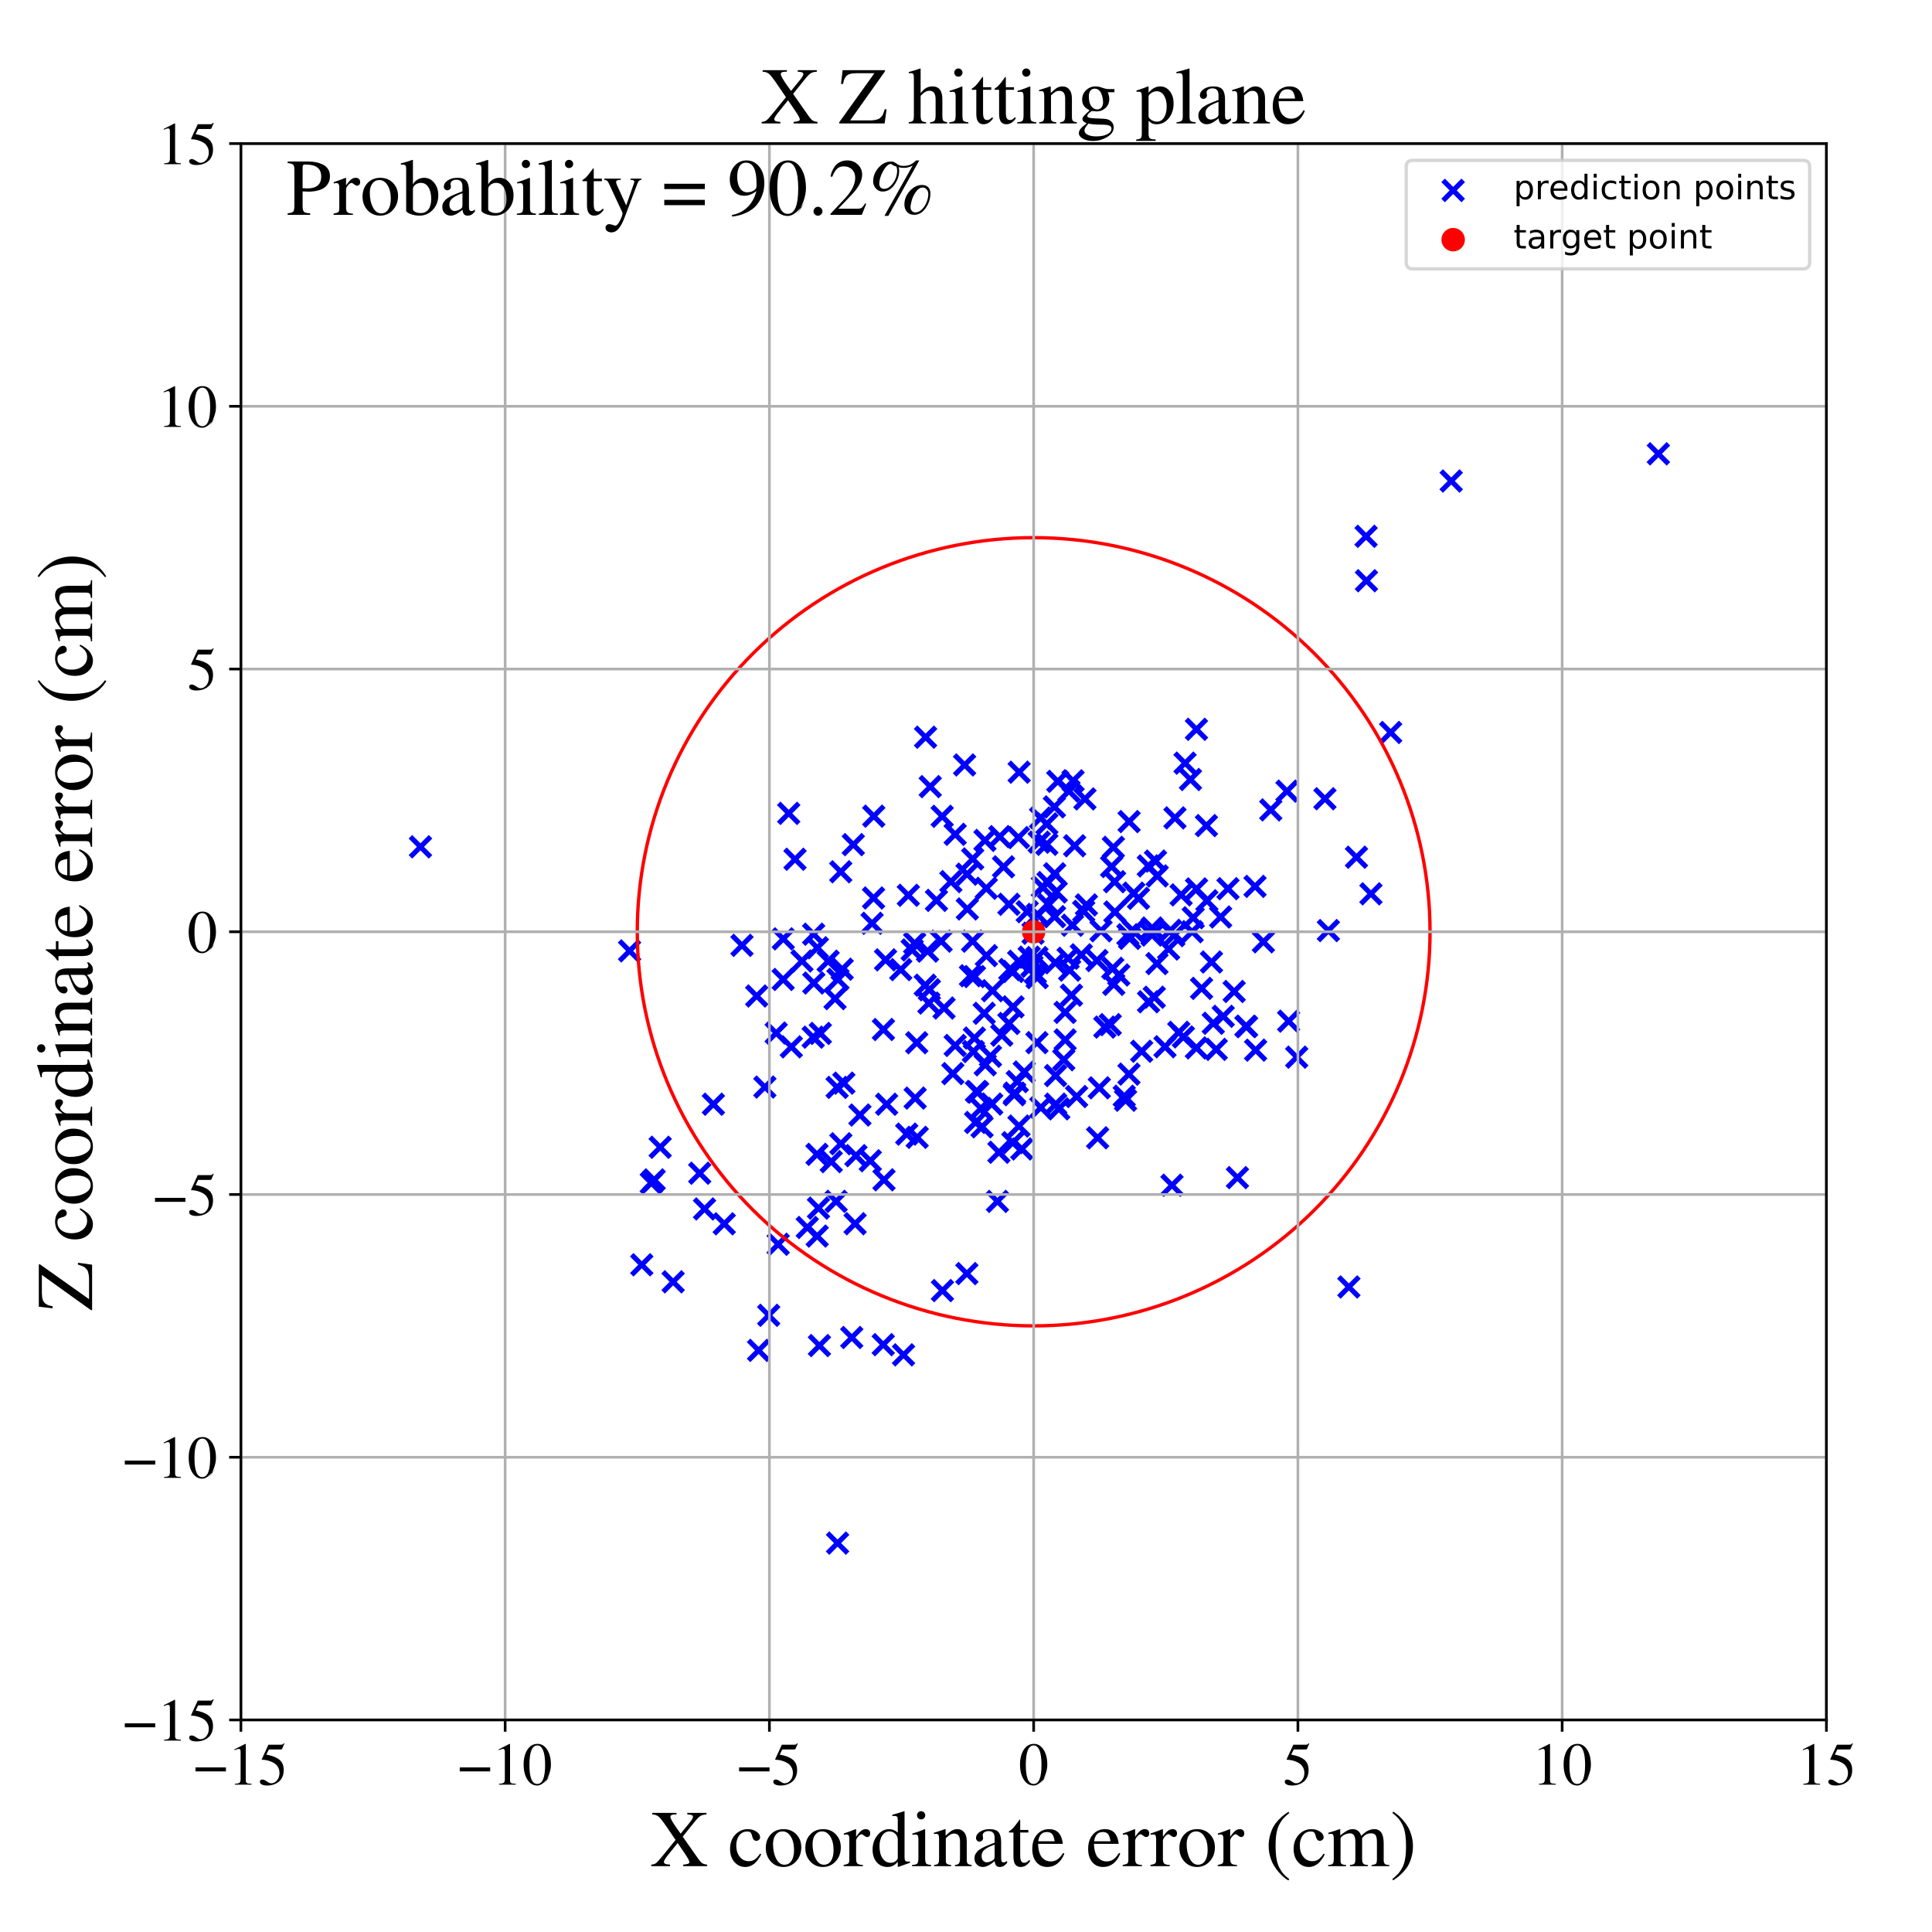 <?xml version="1.0" encoding="utf-8" standalone="no"?>
<!DOCTYPE svg PUBLIC "-//W3C//DTD SVG 1.1//EN"
  "http://www.w3.org/Graphics/SVG/1.1/DTD/svg11.dtd">
<!-- Created with matplotlib (https://matplotlib.org/) -->
<svg height="576pt" version="1.1" viewBox="0 0 576 576" width="576pt" xmlns="http://www.w3.org/2000/svg" xmlns:xlink="http://www.w3.org/1999/xlink">
 <defs>
  <style type="text/css">
*{stroke-linecap:butt;stroke-linejoin:round;}
  </style>
 </defs>
 <g id="figure_1">
  <g id="patch_1">
   <path d="M 0 576 
L 576 576 
L 576 0 
L 0 0 
z
" style="fill:#ffffff;"/>
  </g>
  <g id="axes_1">
   <g id="patch_2">
    <path d="M 71.822 512.784 
L 544.52 512.784 
L 544.52 42.802 
L 71.822 42.802 
z
" style="fill:#ffffff;"/>
   </g>
   <g id="PathCollection_1">
    <defs>
     <path d="M -3 3 
L 3 -3 
M -3 -3 
L 3 3 
" id="me4e0d124aa" style="stroke:#0000ff;stroke-width:1.5;"/>
    </defs>
    <g clip-path="url(#p4ed04a870d)">
     <use style="fill:#0000ff;stroke:#0000ff;stroke-width:1.5;" x="228.033" xlink:href="#me4e0d124aa" y="324.095"/>
     <use style="fill:#0000ff;stroke:#0000ff;stroke-width:1.5;" x="212.686" xlink:href="#me4e0d124aa" y="329.208"/>
     <use style="fill:#0000ff;stroke:#0000ff;stroke-width:1.5;" x="353.305" xlink:href="#me4e0d124aa" y="227.518"/>
     <use style="fill:#0000ff;stroke:#0000ff;stroke-width:1.5;" x="318.442" xlink:href="#me4e0d124aa" y="285.701"/>
     <use style="fill:#0000ff;stroke:#0000ff;stroke-width:1.5;" x="344.132" xlink:href="#me4e0d124aa" y="297.308"/>
     <use style="fill:#0000ff;stroke:#0000ff;stroke-width:1.5;" x="378.868" xlink:href="#me4e0d124aa" y="241.461"/>
     <use style="fill:#0000ff;stroke:#0000ff;stroke-width:1.5;" x="288.255" xlink:href="#me4e0d124aa" y="379.701"/>
     <use style="fill:#0000ff;stroke:#0000ff;stroke-width:1.5;" x="268.552" xlink:href="#me4e0d124aa" y="289.081"/>
     <use style="fill:#0000ff;stroke:#0000ff;stroke-width:1.5;" x="276.532" xlink:href="#me4e0d124aa" y="283.56"/>
     <use style="fill:#0000ff;stroke:#0000ff;stroke-width:1.5;" x="208.606" xlink:href="#me4e0d124aa" y="349.779"/>
     <use style="fill:#0000ff;stroke:#0000ff;stroke-width:1.5;" x="335.57" xlink:href="#me4e0d124aa" y="328.022"/>
     <use style="fill:#0000ff;stroke:#0000ff;stroke-width:1.5;" x="231.416" xlink:href="#me4e0d124aa" y="307.994"/>
     <use style="fill:#0000ff;stroke:#0000ff;stroke-width:1.5;" x="359.811" xlink:href="#me4e0d124aa" y="268.546"/>
     <use style="fill:#0000ff;stroke:#0000ff;stroke-width:1.5;" x="244.569" xlink:href="#me4e0d124aa" y="308.101"/>
     <use style="fill:#0000ff;stroke:#0000ff;stroke-width:1.5;" x="302.026" xlink:href="#me4e0d124aa" y="300.178"/>
     <use style="fill:#0000ff;stroke:#0000ff;stroke-width:1.5;" x="309.291" xlink:href="#me4e0d124aa" y="272.619"/>
     <use style="fill:#0000ff;stroke:#0000ff;stroke-width:1.5;" x="295.671" xlink:href="#me4e0d124aa" y="329.154"/>
     <use style="fill:#0000ff;stroke:#0000ff;stroke-width:1.5;" x="333.549" xlink:href="#me4e0d124aa" y="290.673"/>
     <use style="fill:#0000ff;stroke:#0000ff;stroke-width:1.5;" x="232.005" xlink:href="#me4e0d124aa" y="370.96"/>
     <use style="fill:#0000ff;stroke:#0000ff;stroke-width:1.5;" x="366.108" xlink:href="#me4e0d124aa" y="264.944"/>
     <use style="fill:#0000ff;stroke:#0000ff;stroke-width:1.5;" x="246.897" xlink:href="#me4e0d124aa" y="286.567"/>
     <use style="fill:#0000ff;stroke:#0000ff;stroke-width:1.5;" x="314.697" xlink:href="#me4e0d124aa" y="320.669"/>
     <use style="fill:#0000ff;stroke:#0000ff;stroke-width:1.5;" x="309.212" xlink:href="#me4e0d124aa" y="291.467"/>
     <use style="fill:#0000ff;stroke:#0000ff;stroke-width:1.5;" x="263.382" xlink:href="#me4e0d124aa" y="306.936"/>
     <use style="fill:#0000ff;stroke:#0000ff;stroke-width:1.5;" x="303.791" xlink:href="#me4e0d124aa" y="335.715"/>
     <use style="fill:#0000ff;stroke:#0000ff;stroke-width:1.5;" x="271.951" xlink:href="#me4e0d124aa" y="283.216"/>
     <use style="fill:#0000ff;stroke:#0000ff;stroke-width:1.5;" x="395.008" xlink:href="#me4e0d124aa" y="238.132"/>
     <use style="fill:#0000ff;stroke:#0000ff;stroke-width:1.5;" x="309.149" xlink:href="#me4e0d124aa" y="310.848"/>
     <use style="fill:#0000ff;stroke:#0000ff;stroke-width:1.5;" x="276.932" xlink:href="#me4e0d124aa" y="299.052"/>
     <use style="fill:#0000ff;stroke:#0000ff;stroke-width:1.5;" x="200.685" xlink:href="#me4e0d124aa" y="382.158"/>
     <use style="fill:#0000ff;stroke:#0000ff;stroke-width:1.5;" x="331.408" xlink:href="#me4e0d124aa" y="258.352"/>
     <use style="fill:#0000ff;stroke:#0000ff;stroke-width:1.5;" x="354.919" xlink:href="#me4e0d124aa" y="232.398"/>
     <use style="fill:#0000ff;stroke:#0000ff;stroke-width:1.5;" x="336.625" xlink:href="#me4e0d124aa" y="244.942"/>
     <use style="fill:#0000ff;stroke:#0000ff;stroke-width:1.5;" x="336.272" xlink:href="#me4e0d124aa" y="278.675"/>
     <use style="fill:#0000ff;stroke:#0000ff;stroke-width:1.5;" x="243.627" xlink:href="#me4e0d124aa" y="368.516"/>
     <use style="fill:#0000ff;stroke:#0000ff;stroke-width:1.5;" x="284.77" xlink:href="#me4e0d124aa" y="311.687"/>
     <use style="fill:#0000ff;stroke:#0000ff;stroke-width:1.5;" x="352.812" xlink:href="#me4e0d124aa" y="309.149"/>
     <use style="fill:#0000ff;stroke:#0000ff;stroke-width:1.5;" x="264.338" xlink:href="#me4e0d124aa" y="329.217"/>
     <use style="fill:#0000ff;stroke:#0000ff;stroke-width:1.5;" x="284.77" xlink:href="#me4e0d124aa" y="248.742"/>
     <use style="fill:#0000ff;stroke:#0000ff;stroke-width:1.5;" x="249.821" xlink:href="#me4e0d124aa" y="291.996"/>
     <use style="fill:#0000ff;stroke:#0000ff;stroke-width:1.5;" x="332.302" xlink:href="#me4e0d124aa" y="262.867"/>
     <use style="fill:#0000ff;stroke:#0000ff;stroke-width:1.5;" x="292.432" xlink:href="#me4e0d124aa" y="330.453"/>
     <use style="fill:#0000ff;stroke:#0000ff;stroke-width:1.5;" x="244.017" xlink:href="#me4e0d124aa" y="360.189"/>
     <use style="fill:#0000ff;stroke:#0000ff;stroke-width:1.5;" x="319.442" xlink:href="#me4e0d124aa" y="296.7"/>
     <use style="fill:#0000ff;stroke:#0000ff;stroke-width:1.5;" x="191.341" xlink:href="#me4e0d124aa" y="377.077"/>
     <use style="fill:#0000ff;stroke:#0000ff;stroke-width:1.5;" x="297.812" xlink:href="#me4e0d124aa" y="343.535"/>
     <use style="fill:#0000ff;stroke:#0000ff;stroke-width:1.5;" x="254.401" xlink:href="#me4e0d124aa" y="251.818"/>
     <use style="fill:#0000ff;stroke:#0000ff;stroke-width:1.5;" x="352.137" xlink:href="#me4e0d124aa" y="266.796"/>
     <use style="fill:#0000ff;stroke:#0000ff;stroke-width:1.5;" x="277.071" xlink:href="#me4e0d124aa" y="295.075"/>
     <use style="fill:#0000ff;stroke:#0000ff;stroke-width:1.5;" x="356.733" xlink:href="#me4e0d124aa" y="265.013"/>
     <use style="fill:#0000ff;stroke:#0000ff;stroke-width:1.5;" x="414.605" xlink:href="#me4e0d124aa" y="218.374"/>
     <use style="fill:#0000ff;stroke:#0000ff;stroke-width:1.5;" x="249.711" xlink:href="#me4e0d124aa" y="460.059"/>
     <use style="fill:#0000ff;stroke:#0000ff;stroke-width:1.5;" x="254.937" xlink:href="#me4e0d124aa" y="364.835"/>
     <use style="fill:#0000ff;stroke:#0000ff;stroke-width:1.5;" x="256.373" xlink:href="#me4e0d124aa" y="332.43"/>
     <use style="fill:#0000ff;stroke:#0000ff;stroke-width:1.5;" x="308.678" xlink:href="#me4e0d124aa" y="290.096"/>
     <use style="fill:#0000ff;stroke:#0000ff;stroke-width:1.5;" x="242.439" xlink:href="#me4e0d124aa" y="309.218"/>
     <use style="fill:#0000ff;stroke:#0000ff;stroke-width:1.5;" x="348.399" xlink:href="#me4e0d124aa" y="282.937"/>
     <use style="fill:#0000ff;stroke:#0000ff;stroke-width:1.5;" x="342.417" xlink:href="#me4e0d124aa" y="298.669"/>
     <use style="fill:#0000ff;stroke:#0000ff;stroke-width:1.5;" x="275.952" xlink:href="#me4e0d124aa" y="219.782"/>
     <use style="fill:#0000ff;stroke:#0000ff;stroke-width:1.5;" x="302.381" xlink:href="#me4e0d124aa" y="326.376"/>
     <use style="fill:#0000ff;stroke:#0000ff;stroke-width:1.5;" x="295.907" xlink:href="#me4e0d124aa" y="295.36"/>
     <use style="fill:#0000ff;stroke:#0000ff;stroke-width:1.5;" x="384.186" xlink:href="#me4e0d124aa" y="304.441"/>
     <use style="fill:#0000ff;stroke:#0000ff;stroke-width:1.5;" x="329.385" xlink:href="#me4e0d124aa" y="306.218"/>
     <use style="fill:#0000ff;stroke:#0000ff;stroke-width:1.5;" x="273.447" xlink:href="#me4e0d124aa" y="339.084"/>
     <use style="fill:#0000ff;stroke:#0000ff;stroke-width:1.5;" x="292.784" xlink:href="#me4e0d124aa" y="335.944"/>
     <use style="fill:#0000ff;stroke:#0000ff;stroke-width:1.5;" x="359.675" xlink:href="#me4e0d124aa" y="246.14"/>
     <use style="fill:#0000ff;stroke:#0000ff;stroke-width:1.5;" x="314.75" xlink:href="#me4e0d124aa" y="329.184"/>
     <use style="fill:#0000ff;stroke:#0000ff;stroke-width:1.5;" x="343.495" xlink:href="#me4e0d124aa" y="276.672"/>
     <use style="fill:#0000ff;stroke:#0000ff;stroke-width:1.5;" x="295.293" xlink:href="#me4e0d124aa" y="314.908"/>
     <use style="fill:#0000ff;stroke:#0000ff;stroke-width:1.5;" x="272.841" xlink:href="#me4e0d124aa" y="327.38"/>
     <use style="fill:#0000ff;stroke:#0000ff;stroke-width:1.5;" x="319.919" xlink:href="#me4e0d124aa" y="232.793"/>
     <use style="fill:#0000ff;stroke:#0000ff;stroke-width:1.5;" x="368.928" xlink:href="#me4e0d124aa" y="351.09"/>
     <use style="fill:#0000ff;stroke:#0000ff;stroke-width:1.5;" x="247.827" xlink:href="#me4e0d124aa" y="346.326"/>
     <use style="fill:#0000ff;stroke:#0000ff;stroke-width:1.5;" x="317.149" xlink:href="#me4e0d124aa" y="315.95"/>
     <use style="fill:#0000ff;stroke:#0000ff;stroke-width:1.5;" x="320.385" xlink:href="#me4e0d124aa" y="252.151"/>
     <use style="fill:#0000ff;stroke:#0000ff;stroke-width:1.5;" x="187.7" xlink:href="#me4e0d124aa" y="283.494"/>
     <use style="fill:#0000ff;stroke:#0000ff;stroke-width:1.5;" x="327.042" xlink:href="#me4e0d124aa" y="286.364"/>
     <use style="fill:#0000ff;stroke:#0000ff;stroke-width:1.5;" x="315.662" xlink:href="#me4e0d124aa" y="330.589"/>
     <use style="fill:#0000ff;stroke:#0000ff;stroke-width:1.5;" x="396.042" xlink:href="#me4e0d124aa" y="277.437"/>
     <use style="fill:#0000ff;stroke:#0000ff;stroke-width:1.5;" x="303.705" xlink:href="#me4e0d124aa" y="286.591"/>
     <use style="fill:#0000ff;stroke:#0000ff;stroke-width:1.5;" x="225.599" xlink:href="#me4e0d124aa" y="296.942"/>
     <use style="fill:#0000ff;stroke:#0000ff;stroke-width:1.5;" x="248.953" xlink:href="#me4e0d124aa" y="297.723"/>
     <use style="fill:#0000ff;stroke:#0000ff;stroke-width:1.5;" x="356.705" xlink:href="#me4e0d124aa" y="217.435"/>
     <use style="fill:#0000ff;stroke:#0000ff;stroke-width:1.5;" x="303.639" xlink:href="#me4e0d124aa" y="249.715"/>
     <use style="fill:#0000ff;stroke:#0000ff;stroke-width:1.5;" x="302.511" xlink:href="#me4e0d124aa" y="325.891"/>
     <use style="fill:#0000ff;stroke:#0000ff;stroke-width:1.5;" x="312.624" xlink:href="#me4e0d124aa" y="269.725"/>
     <use style="fill:#0000ff;stroke:#0000ff;stroke-width:1.5;" x="270.808" xlink:href="#me4e0d124aa" y="266.919"/>
     <use style="fill:#0000ff;stroke:#0000ff;stroke-width:1.5;" x="306.253" xlink:href="#me4e0d124aa" y="271.816"/>
     <use style="fill:#0000ff;stroke:#0000ff;stroke-width:1.5;" x="260.5" xlink:href="#me4e0d124aa" y="243.328"/>
     <use style="fill:#0000ff;stroke:#0000ff;stroke-width:1.5;" x="323.092" xlink:href="#me4e0d124aa" y="271.698"/>
     <use style="fill:#0000ff;stroke:#0000ff;stroke-width:1.5;" x="317.557" xlink:href="#me4e0d124aa" y="310.031"/>
     <use style="fill:#0000ff;stroke:#0000ff;stroke-width:1.5;" x="361.186" xlink:href="#me4e0d124aa" y="286.808"/>
     <use style="fill:#0000ff;stroke:#0000ff;stroke-width:1.5;" x="243.573" xlink:href="#me4e0d124aa" y="344.156"/>
     <use style="fill:#0000ff;stroke:#0000ff;stroke-width:1.5;" x="243.682" xlink:href="#me4e0d124aa" y="282.564"/>
     <use style="fill:#0000ff;stroke:#0000ff;stroke-width:1.5;" x="293.735" xlink:href="#me4e0d124aa" y="317.453"/>
     <use style="fill:#0000ff;stroke:#0000ff;stroke-width:1.5;" x="371.655" xlink:href="#me4e0d124aa" y="306.05"/>
     <use style="fill:#0000ff;stroke:#0000ff;stroke-width:1.5;" x="338.019" xlink:href="#me4e0d124aa" y="266.268"/>
     <use style="fill:#0000ff;stroke:#0000ff;stroke-width:1.5;" x="374.17" xlink:href="#me4e0d124aa" y="264.261"/>
     <use style="fill:#0000ff;stroke:#0000ff;stroke-width:1.5;" x="195.039" xlink:href="#me4e0d124aa" y="351.771"/>
     <use style="fill:#0000ff;stroke:#0000ff;stroke-width:1.5;" x="347.319" xlink:href="#me4e0d124aa" y="312.071"/>
     <use style="fill:#0000ff;stroke:#0000ff;stroke-width:1.5;" x="300.783" xlink:href="#me4e0d124aa" y="305.129"/>
     <use style="fill:#0000ff;stroke:#0000ff;stroke-width:1.5;" x="249.285" xlink:href="#me4e0d124aa" y="358.166"/>
     <use style="fill:#0000ff;stroke:#0000ff;stroke-width:1.5;" x="315.363" xlink:href="#me4e0d124aa" y="232.947"/>
     <use style="fill:#0000ff;stroke:#0000ff;stroke-width:1.5;" x="288.306" xlink:href="#me4e0d124aa" y="260.622"/>
     <use style="fill:#0000ff;stroke:#0000ff;stroke-width:1.5;" x="355.737" xlink:href="#me4e0d124aa" y="273.612"/>
     <use style="fill:#0000ff;stroke:#0000ff;stroke-width:1.5;" x="314.4" xlink:href="#me4e0d124aa" y="273.286"/>
     <use style="fill:#0000ff;stroke:#0000ff;stroke-width:1.5;" x="298.668" xlink:href="#me4e0d124aa" y="308.639"/>
     <use style="fill:#0000ff;stroke:#0000ff;stroke-width:1.5;" x="343.46" xlink:href="#me4e0d124aa" y="278.773"/>
     <use style="fill:#0000ff;stroke:#0000ff;stroke-width:1.5;" x="275.841" xlink:href="#me4e0d124aa" y="293.719"/>
     <use style="fill:#0000ff;stroke:#0000ff;stroke-width:1.5;" x="494.419" xlink:href="#me4e0d124aa" y="135.299"/>
     <use style="fill:#0000ff;stroke:#0000ff;stroke-width:1.5;" x="307.984" xlink:href="#me4e0d124aa" y="278.234"/>
     <use style="fill:#0000ff;stroke:#0000ff;stroke-width:1.5;" x="255.184" xlink:href="#me4e0d124aa" y="344.54"/>
     <use style="fill:#0000ff;stroke:#0000ff;stroke-width:1.5;" x="319.747" xlink:href="#me4e0d124aa" y="275.839"/>
     <use style="fill:#0000ff;stroke:#0000ff;stroke-width:1.5;" x="260.438" xlink:href="#me4e0d124aa" y="267.722"/>
     <use style="fill:#0000ff;stroke:#0000ff;stroke-width:1.5;" x="263.332" xlink:href="#me4e0d124aa" y="400.896"/>
     <use style="fill:#0000ff;stroke:#0000ff;stroke-width:1.5;" x="260" xlink:href="#me4e0d124aa" y="275.27"/>
     <use style="fill:#0000ff;stroke:#0000ff;stroke-width:1.5;" x="376.659" xlink:href="#me4e0d124aa" y="280.781"/>
     <use style="fill:#0000ff;stroke:#0000ff;stroke-width:1.5;" x="351.439" xlink:href="#me4e0d124aa" y="307.772"/>
     <use style="fill:#0000ff;stroke:#0000ff;stroke-width:1.5;" x="355.419" xlink:href="#me4e0d124aa" y="277.782"/>
     <use style="fill:#0000ff;stroke:#0000ff;stroke-width:1.5;" x="293.649" xlink:href="#me4e0d124aa" y="250.551"/>
     <use style="fill:#0000ff;stroke:#0000ff;stroke-width:1.5;" x="361.722" xlink:href="#me4e0d124aa" y="305.08"/>
     <use style="fill:#0000ff;stroke:#0000ff;stroke-width:1.5;" x="314.898" xlink:href="#me4e0d124aa" y="265.931"/>
     <use style="fill:#0000ff;stroke:#0000ff;stroke-width:1.5;" x="301.064" xlink:href="#me4e0d124aa" y="289.052"/>
     <use style="fill:#0000ff;stroke:#0000ff;stroke-width:1.5;" x="374.347" xlink:href="#me4e0d124aa" y="313.086"/>
     <use style="fill:#0000ff;stroke:#0000ff;stroke-width:1.5;" x="303.291" xlink:href="#me4e0d124aa" y="322.46"/>
     <use style="fill:#0000ff;stroke:#0000ff;stroke-width:1.5;" x="270.334" xlink:href="#me4e0d124aa" y="338.12"/>
     <use style="fill:#0000ff;stroke:#0000ff;stroke-width:1.5;" x="283.486" xlink:href="#me4e0d124aa" y="262.84"/>
     <use style="fill:#0000ff;stroke:#0000ff;stroke-width:1.5;" x="290.2" xlink:href="#me4e0d124aa" y="313.497"/>
     <use style="fill:#0000ff;stroke:#0000ff;stroke-width:1.5;" x="332.392" xlink:href="#me4e0d124aa" y="271.897"/>
     <use style="fill:#0000ff;stroke:#0000ff;stroke-width:1.5;" x="404.412" xlink:href="#me4e0d124aa" y="255.564"/>
     <use style="fill:#0000ff;stroke:#0000ff;stroke-width:1.5;" x="259.467" xlink:href="#me4e0d124aa" y="346.066"/>
     <use style="fill:#0000ff;stroke:#0000ff;stroke-width:1.5;" x="309.816" xlink:href="#me4e0d124aa" y="251.08"/>
     <use style="fill:#0000ff;stroke:#0000ff;stroke-width:1.5;" x="253.938" xlink:href="#me4e0d124aa" y="398.756"/>
     <use style="fill:#0000ff;stroke:#0000ff;stroke-width:1.5;" x="233.529" xlink:href="#me4e0d124aa" y="279.909"/>
     <use style="fill:#0000ff;stroke:#0000ff;stroke-width:1.5;" x="125.356" xlink:href="#me4e0d124aa" y="252.47"/>
     <use style="fill:#0000ff;stroke:#0000ff;stroke-width:1.5;" x="289.328" xlink:href="#me4e0d124aa" y="290.903"/>
     <use style="fill:#0000ff;stroke:#0000ff;stroke-width:1.5;" x="314.611" xlink:href="#me4e0d124aa" y="287.029"/>
     <use style="fill:#0000ff;stroke:#0000ff;stroke-width:1.5;" x="371.446" xlink:href="#me4e0d124aa" y="305.975"/>
     <use style="fill:#0000ff;stroke:#0000ff;stroke-width:1.5;" x="332.057" xlink:href="#me4e0d124aa" y="293.469"/>
     <use style="fill:#0000ff;stroke:#0000ff;stroke-width:1.5;" x="336.788" xlink:href="#me4e0d124aa" y="279.761"/>
     <use style="fill:#0000ff;stroke:#0000ff;stroke-width:1.5;" x="196.824" xlink:href="#me4e0d124aa" y="342.042"/>
     <use style="fill:#0000ff;stroke:#0000ff;stroke-width:1.5;" x="233.487" xlink:href="#me4e0d124aa" y="292.011"/>
     <use style="fill:#0000ff;stroke:#0000ff;stroke-width:1.5;" x="293.424" xlink:href="#me4e0d124aa" y="302.107"/>
     <use style="fill:#0000ff;stroke:#0000ff;stroke-width:1.5;" x="215.92" xlink:href="#me4e0d124aa" y="364.859"/>
     <use style="fill:#0000ff;stroke:#0000ff;stroke-width:1.5;" x="314.355" xlink:href="#me4e0d124aa" y="240.562"/>
     <use style="fill:#0000ff;stroke:#0000ff;stroke-width:1.5;" x="237.02" xlink:href="#me4e0d124aa" y="256.177"/>
     <use style="fill:#0000ff;stroke:#0000ff;stroke-width:1.5;" x="251.085" xlink:href="#me4e0d124aa" y="288.958"/>
     <use style="fill:#0000ff;stroke:#0000ff;stroke-width:1.5;" x="312.108" xlink:href="#me4e0d124aa" y="245.634"/>
     <use style="fill:#0000ff;stroke:#0000ff;stroke-width:1.5;" x="331.007" xlink:href="#me4e0d124aa" y="305.478"/>
     <use style="fill:#0000ff;stroke:#0000ff;stroke-width:1.5;" x="323.453" xlink:href="#me4e0d124aa" y="238.184"/>
     <use style="fill:#0000ff;stroke:#0000ff;stroke-width:1.5;" x="344.928" xlink:href="#me4e0d124aa" y="287.277"/>
     <use style="fill:#0000ff;stroke:#0000ff;stroke-width:1.5;" x="289.969" xlink:href="#me4e0d124aa" y="280.6"/>
     <use style="fill:#0000ff;stroke:#0000ff;stroke-width:1.5;" x="300.79" xlink:href="#me4e0d124aa" y="269.608"/>
     <use style="fill:#0000ff;stroke:#0000ff;stroke-width:1.5;" x="287.579" xlink:href="#me4e0d124aa" y="228.059"/>
     <use style="fill:#0000ff;stroke:#0000ff;stroke-width:1.5;" x="312.098" xlink:href="#me4e0d124aa" y="251.715"/>
     <use style="fill:#0000ff;stroke:#0000ff;stroke-width:1.5;" x="314.434" xlink:href="#me4e0d124aa" y="260.501"/>
     <use style="fill:#0000ff;stroke:#0000ff;stroke-width:1.5;" x="263.551" xlink:href="#me4e0d124aa" y="351.751"/>
     <use style="fill:#0000ff;stroke:#0000ff;stroke-width:1.5;" x="304.634" xlink:href="#me4e0d124aa" y="342.55"/>
     <use style="fill:#0000ff;stroke:#0000ff;stroke-width:1.5;" x="432.657" xlink:href="#me4e0d124aa" y="143.412"/>
     <use style="fill:#0000ff;stroke:#0000ff;stroke-width:1.5;" x="363.911" xlink:href="#me4e0d124aa" y="273.393"/>
     <use style="fill:#0000ff;stroke:#0000ff;stroke-width:1.5;" x="289.992" xlink:href="#me4e0d124aa" y="256.067"/>
     <use style="fill:#0000ff;stroke:#0000ff;stroke-width:1.5;" x="281.453" xlink:href="#me4e0d124aa" y="300.537"/>
     <use style="fill:#0000ff;stroke:#0000ff;stroke-width:1.5;" x="251.584" xlink:href="#me4e0d124aa" y="322.919"/>
     <use style="fill:#0000ff;stroke:#0000ff;stroke-width:1.5;" x="328.258" xlink:href="#me4e0d124aa" y="277.499"/>
     <use style="fill:#0000ff;stroke:#0000ff;stroke-width:1.5;" x="273.311" xlink:href="#me4e0d124aa" y="310.878"/>
     <use style="fill:#0000ff;stroke:#0000ff;stroke-width:1.5;" x="288.393" xlink:href="#me4e0d124aa" y="270.997"/>
     <use style="fill:#0000ff;stroke:#0000ff;stroke-width:1.5;" x="340.374" xlink:href="#me4e0d124aa" y="313.421"/>
     <use style="fill:#0000ff;stroke:#0000ff;stroke-width:1.5;" x="226.163" xlink:href="#me4e0d124aa" y="402.598"/>
     <use style="fill:#0000ff;stroke:#0000ff;stroke-width:1.5;" x="280.586" xlink:href="#me4e0d124aa" y="280.588"/>
     <use style="fill:#0000ff;stroke:#0000ff;stroke-width:1.5;" x="408.724" xlink:href="#me4e0d124aa" y="266.48"/>
     <use style="fill:#0000ff;stroke:#0000ff;stroke-width:1.5;" x="290.503" xlink:href="#me4e0d124aa" y="309.476"/>
     <use style="fill:#0000ff;stroke:#0000ff;stroke-width:1.5;" x="239.097" xlink:href="#me4e0d124aa" y="286.506"/>
     <use style="fill:#0000ff;stroke:#0000ff;stroke-width:1.5;" x="290.518" xlink:href="#me4e0d124aa" y="291.149"/>
     <use style="fill:#0000ff;stroke:#0000ff;stroke-width:1.5;" x="337.886" xlink:href="#me4e0d124aa" y="277.594"/>
     <use style="fill:#0000ff;stroke:#0000ff;stroke-width:1.5;" x="235.919" xlink:href="#me4e0d124aa" y="312.106"/>
     <use style="fill:#0000ff;stroke:#0000ff;stroke-width:1.5;" x="348.972" xlink:href="#me4e0d124aa" y="277.361"/>
     <use style="fill:#0000ff;stroke:#0000ff;stroke-width:1.5;" x="235.147" xlink:href="#me4e0d124aa" y="242.49"/>
     <use style="fill:#0000ff;stroke:#0000ff;stroke-width:1.5;" x="383.698" xlink:href="#me4e0d124aa" y="235.871"/>
     <use style="fill:#0000ff;stroke:#0000ff;stroke-width:1.5;" x="194.169" xlink:href="#me4e0d124aa" y="352.687"/>
     <use style="fill:#0000ff;stroke:#0000ff;stroke-width:1.5;" x="345.009" xlink:href="#me4e0d124aa" y="261.147"/>
     <use style="fill:#0000ff;stroke:#0000ff;stroke-width:1.5;" x="339.424" xlink:href="#me4e0d124aa" y="267.832"/>
     <use style="fill:#0000ff;stroke:#0000ff;stroke-width:1.5;" x="331.936" xlink:href="#me4e0d124aa" y="252.624"/>
     <use style="fill:#0000ff;stroke:#0000ff;stroke-width:1.5;" x="323.898" xlink:href="#me4e0d124aa" y="269.786"/>
     <use style="fill:#0000ff;stroke:#0000ff;stroke-width:1.5;" x="402.15" xlink:href="#me4e0d124aa" y="383.691"/>
     <use style="fill:#0000ff;stroke:#0000ff;stroke-width:1.5;" x="350.297" xlink:href="#me4e0d124aa" y="243.839"/>
     <use style="fill:#0000ff;stroke:#0000ff;stroke-width:1.5;" x="310.23" xlink:href="#me4e0d124aa" y="243.89"/>
     <use style="fill:#0000ff;stroke:#0000ff;stroke-width:1.5;" x="242.627" xlink:href="#me4e0d124aa" y="293.077"/>
     <use style="fill:#0000ff;stroke:#0000ff;stroke-width:1.5;" x="269.373" xlink:href="#me4e0d124aa" y="403.932"/>
     <use style="fill:#0000ff;stroke:#0000ff;stroke-width:1.5;" x="318.699" xlink:href="#me4e0d124aa" y="235.863"/>
     <use style="fill:#0000ff;stroke:#0000ff;stroke-width:1.5;" x="297.374" xlink:href="#me4e0d124aa" y="358.182"/>
     <use style="fill:#0000ff;stroke:#0000ff;stroke-width:1.5;" x="294.076" xlink:href="#me4e0d124aa" y="284.909"/>
     <use style="fill:#0000ff;stroke:#0000ff;stroke-width:1.5;" x="294.054" xlink:href="#me4e0d124aa" y="264.837"/>
     <use style="fill:#0000ff;stroke:#0000ff;stroke-width:1.5;" x="407.388" xlink:href="#me4e0d124aa" y="173.142"/>
     <use style="fill:#0000ff;stroke:#0000ff;stroke-width:1.5;" x="310.308" xlink:href="#me4e0d124aa" y="330.203"/>
     <use style="fill:#0000ff;stroke:#0000ff;stroke-width:1.5;" x="317.547" xlink:href="#me4e0d124aa" y="301.828"/>
     <use style="fill:#0000ff;stroke:#0000ff;stroke-width:1.5;" x="327.243" xlink:href="#me4e0d124aa" y="339.218"/>
     <use style="fill:#0000ff;stroke:#0000ff;stroke-width:1.5;" x="320.972" xlink:href="#me4e0d124aa" y="326.916"/>
     <use style="fill:#0000ff;stroke:#0000ff;stroke-width:1.5;" x="291.467" xlink:href="#me4e0d124aa" y="325.614"/>
     <use style="fill:#0000ff;stroke:#0000ff;stroke-width:1.5;" x="356.687" xlink:href="#me4e0d124aa" y="312.413"/>
     <use style="fill:#0000ff;stroke:#0000ff;stroke-width:1.5;" x="310.781" xlink:href="#me4e0d124aa" y="264.398"/>
     <use style="fill:#0000ff;stroke:#0000ff;stroke-width:1.5;" x="290.86" xlink:href="#me4e0d124aa" y="334.637"/>
     <use style="fill:#0000ff;stroke:#0000ff;stroke-width:1.5;" x="301.997" xlink:href="#me4e0d124aa" y="289.63"/>
     <use style="fill:#0000ff;stroke:#0000ff;stroke-width:1.5;" x="280.898" xlink:href="#me4e0d124aa" y="243.376"/>
     <use style="fill:#0000ff;stroke:#0000ff;stroke-width:1.5;" x="336.585" xlink:href="#me4e0d124aa" y="320.234"/>
     <use style="fill:#0000ff;stroke:#0000ff;stroke-width:1.5;" x="307.658" xlink:href="#me4e0d124aa" y="288.079"/>
     <use style="fill:#0000ff;stroke:#0000ff;stroke-width:1.5;" x="242.574" xlink:href="#me4e0d124aa" y="278.522"/>
     <use style="fill:#0000ff;stroke:#0000ff;stroke-width:1.5;" x="312.446" xlink:href="#me4e0d124aa" y="263.122"/>
     <use style="fill:#0000ff;stroke:#0000ff;stroke-width:1.5;" x="342.355" xlink:href="#me4e0d124aa" y="258.158"/>
     <use style="fill:#0000ff;stroke:#0000ff;stroke-width:1.5;" x="331.756" xlink:href="#me4e0d124aa" y="288.691"/>
     <use style="fill:#0000ff;stroke:#0000ff;stroke-width:1.5;" x="306.837" xlink:href="#me4e0d124aa" y="285.354"/>
     <use style="fill:#0000ff;stroke:#0000ff;stroke-width:1.5;" x="240.683" xlink:href="#me4e0d124aa" y="365.96"/>
     <use style="fill:#0000ff;stroke:#0000ff;stroke-width:1.5;" x="301.951" xlink:href="#me4e0d124aa" y="340.676"/>
     <use style="fill:#0000ff;stroke:#0000ff;stroke-width:1.5;" x="284.071" xlink:href="#me4e0d124aa" y="320.084"/>
     <use style="fill:#0000ff;stroke:#0000ff;stroke-width:1.5;" x="280.978" xlink:href="#me4e0d124aa" y="384.77"/>
     <use style="fill:#0000ff;stroke:#0000ff;stroke-width:1.5;" x="279.195" xlink:href="#me4e0d124aa" y="268.433"/>
     <use style="fill:#0000ff;stroke:#0000ff;stroke-width:1.5;" x="309.151" xlink:href="#me4e0d124aa" y="285.478"/>
     <use style="fill:#0000ff;stroke:#0000ff;stroke-width:1.5;" x="229.176" xlink:href="#me4e0d124aa" y="392.142"/>
     <use style="fill:#0000ff;stroke:#0000ff;stroke-width:1.5;" x="244.302" xlink:href="#me4e0d124aa" y="401.164"/>
     <use style="fill:#0000ff;stroke:#0000ff;stroke-width:1.5;" x="318.903" xlink:href="#me4e0d124aa" y="289.238"/>
     <use style="fill:#0000ff;stroke:#0000ff;stroke-width:1.5;" x="349.959" xlink:href="#me4e0d124aa" y="278.962"/>
     <use style="fill:#0000ff;stroke:#0000ff;stroke-width:1.5;" x="344.496" xlink:href="#me4e0d124aa" y="256.721"/>
     <use style="fill:#0000ff;stroke:#0000ff;stroke-width:1.5;" x="407.282" xlink:href="#me4e0d124aa" y="159.895"/>
     <use style="fill:#0000ff;stroke:#0000ff;stroke-width:1.5;" x="358.231" xlink:href="#me4e0d124aa" y="294.668"/>
     <use style="fill:#0000ff;stroke:#0000ff;stroke-width:1.5;" x="299.188" xlink:href="#me4e0d124aa" y="258.431"/>
     <use style="fill:#0000ff;stroke:#0000ff;stroke-width:1.5;" x="305.367" xlink:href="#me4e0d124aa" y="319.601"/>
     <use style="fill:#0000ff;stroke:#0000ff;stroke-width:1.5;" x="322.377" xlink:href="#me4e0d124aa" y="284.666"/>
     <use style="fill:#0000ff;stroke:#0000ff;stroke-width:1.5;" x="249.576" xlink:href="#me4e0d124aa" y="324.191"/>
     <use style="fill:#0000ff;stroke:#0000ff;stroke-width:1.5;" x="221.209" xlink:href="#me4e0d124aa" y="281.843"/>
     <use style="fill:#0000ff;stroke:#0000ff;stroke-width:1.5;" x="291.106" xlink:href="#me4e0d124aa" y="325.416"/>
     <use style="fill:#0000ff;stroke:#0000ff;stroke-width:1.5;" x="277.34" xlink:href="#me4e0d124aa" y="234.52"/>
     <use style="fill:#0000ff;stroke:#0000ff;stroke-width:1.5;" x="327.743" xlink:href="#me4e0d124aa" y="324.322"/>
     <use style="fill:#0000ff;stroke:#0000ff;stroke-width:1.5;" x="362.607" xlink:href="#me4e0d124aa" y="312.859"/>
     <use style="fill:#0000ff;stroke:#0000ff;stroke-width:1.5;" x="210.052" xlink:href="#me4e0d124aa" y="360.431"/>
     <use style="fill:#0000ff;stroke:#0000ff;stroke-width:1.5;" x="264.015" xlink:href="#me4e0d124aa" y="286.168"/>
     <use style="fill:#0000ff;stroke:#0000ff;stroke-width:1.5;" x="364.687" xlink:href="#me4e0d124aa" y="303.003"/>
     <use style="fill:#0000ff;stroke:#0000ff;stroke-width:1.5;" x="272.695" xlink:href="#me4e0d124aa" y="281.223"/>
     <use style="fill:#0000ff;stroke:#0000ff;stroke-width:1.5;" x="349.409" xlink:href="#me4e0d124aa" y="353.36"/>
     <use style="fill:#0000ff;stroke:#0000ff;stroke-width:1.5;" x="386.597" xlink:href="#me4e0d124aa" y="315.178"/>
     <use style="fill:#0000ff;stroke:#0000ff;stroke-width:1.5;" x="298.061" xlink:href="#me4e0d124aa" y="249.428"/>
     <use style="fill:#0000ff;stroke:#0000ff;stroke-width:1.5;" x="250.682" xlink:href="#me4e0d124aa" y="340.996"/>
     <use style="fill:#0000ff;stroke:#0000ff;stroke-width:1.5;" x="367.95" xlink:href="#me4e0d124aa" y="295.594"/>
     <use style="fill:#0000ff;stroke:#0000ff;stroke-width:1.5;" x="303.845" xlink:href="#me4e0d124aa" y="230.218"/>
     <use style="fill:#0000ff;stroke:#0000ff;stroke-width:1.5;" x="250.658" xlink:href="#me4e0d124aa" y="259.908"/>
     <use style="fill:#0000ff;stroke:#0000ff;stroke-width:1.5;" x="335.176" xlink:href="#me4e0d124aa" y="326.822"/>
    </g>
   </g>
   <g id="PathCollection_2">
    <defs>
     <path d="M 0 3 
C 0.796 3 1.559 2.684 2.121 2.121 
C 2.684 1.559 3 0.796 3 0 
C 3 -0.796 2.684 -1.559 2.121 -2.121 
C 1.559 -2.684 0.796 -3 0 -3 
C -0.796 -3 -1.559 -2.684 -2.121 -2.121 
C -2.684 -1.559 -3 -0.796 -3 0 
C -3 0.796 -2.684 1.559 -2.121 2.121 
C -1.559 2.684 -0.796 3 0 3 
z
" id="m4b2d560af3" style="stroke:#ff0000;"/>
    </defs>
    <g clip-path="url(#p4ed04a870d)">
     <use style="fill:#ff0000;stroke:#ff0000;" x="308.171" xlink:href="#m4b2d560af3" y="277.793"/>
    </g>
   </g>
   <g id="patch_3">
    <path clip-path="url(#p4ed04a870d)" d="M 308.171 395.288 
C 339.511 395.288 369.572 382.908 391.733 360.875 
C 413.894 338.841 426.346 308.953 426.346 277.793 
C 426.346 246.633 413.894 216.745 391.733 194.711 
C 369.572 172.677 339.511 160.297 308.171 160.297 
C 276.831 160.297 246.77 172.677 224.609 194.711 
C 202.448 216.745 189.997 246.633 189.997 277.793 
C 189.997 308.953 202.448 338.841 224.609 360.875 
C 246.77 382.908 276.831 395.288 308.171 395.288 
z
" style="fill:none;stroke:#ff0000;stroke-linejoin:miter;"/>
   </g>
   <g id="matplotlib.axis_1">
    <g id="xtick_1">
     <g id="line2d_1">
      <path clip-path="url(#p4ed04a870d)" d="M 71.822 512.784 
L 71.822 42.802 
" style="fill:none;stroke:#b0b0b0;stroke-linecap:square;stroke-width:0.8;"/>
     </g>
     <g id="line2d_2">
      <defs>
       <path d="M 0 0 
L 0 3.5 
" id="m494fd55e3b" style="stroke:#000000;stroke-width:0.8;"/>
      </defs>
      <g>
       <use style="stroke:#000000;stroke-width:0.8;" x="71.822" xlink:href="#m494fd55e3b" y="512.784"/>
      </g>
     </g>
     <g id="text_1">
      <!-- −15 -->
      <defs>
       <path d="M 3 22 
L 3 28.594 
L 53.406 28.594 
L 53.406 22 
z
" id="FreeSerif-8722"/>
       <path d="M 18.297 59.297 
Q 16.5 59.297 11.094 57.094 
L 11.094 58.5 
L 29.094 67.594 
L 29.906 67.406 
L 29.906 7.406 
Q 29.906 3.797 31.703 2.688 
Q 33.5 1.594 39.406 1.5 
L 39.406 0 
L 11.797 0 
L 11.797 1.5 
Q 17.406 1.703 19.344 3.141 
Q 21.297 4.594 21.297 9.297 
L 21.297 54.594 
Q 21.297 59.297 18.297 59.297 
z
" id="FreeSerif-49"/>
       <path d="M 35.703 19.406 
Q 35.703 24.703 33.344 28.797 
Q 31 32.906 27.641 35.156 
Q 24.297 37.406 20.141 38.844 
Q 16 40.297 12.953 40.75 
Q 9.906 41.203 7.594 41.203 
Q 6.406 41.203 6.406 42 
Q 6.406 42.297 6.5 42.5 
L 17.406 66.203 
L 38.297 66.203 
Q 39.906 66.203 40.844 66.703 
Q 41.797 67.203 42.906 68.797 
L 43.797 68.094 
L 40 59.203 
Q 39.594 58.297 37.703 58.297 
L 18.094 58.297 
L 13.906 49.797 
Q 28.5 47.203 35.594 41.344 
Q 42.703 35.5 42.703 24.203 
Q 42.703 18.297 40.844 13.688 
Q 39 9.094 36.141 6.297 
Q 33.297 3.5 29.547 1.703 
Q 25.797 -0.094 22.344 -0.75 
Q 18.906 -1.406 15.406 -1.406 
Q 9.797 -1.406 6.5 0.25 
Q 3.203 1.906 3.203 4.797 
Q 3.203 8.5 7.5 8.5 
Q 10.297 8.5 14.75 5.391 
Q 19.203 2.297 21.797 2.297 
Q 27.703 2.297 31.703 7.25 
Q 35.703 12.203 35.703 19.406 
z
" id="FreeSerif-53"/>
      </defs>
      <g transform="translate(57.746 532.077)scale(0.18 -0.18)">
       <use xlink:href="#FreeSerif-8722"/>
       <use x="56.4" xlink:href="#FreeSerif-49"/>
       <use x="106.4" xlink:href="#FreeSerif-53"/>
      </g>
     </g>
    </g>
    <g id="xtick_2">
     <g id="line2d_3">
      <path clip-path="url(#p4ed04a870d)" d="M 150.605 512.784 
L 150.605 42.802 
" style="fill:none;stroke:#b0b0b0;stroke-linecap:square;stroke-width:0.8;"/>
     </g>
     <g id="line2d_4">
      <g>
       <use style="stroke:#000000;stroke-width:0.8;" x="150.605" xlink:href="#m494fd55e3b" y="512.784"/>
      </g>
     </g>
     <g id="text_2">
      <!-- −10 -->
      <defs>
       <path d="M 47.594 17.797 
Q 35.203 -1.406 25 -1.406 
Q 14.797 -1.406 8.594 8.391 
Q 2.406 18.203 2.406 33.594 
Q 2.406 48.094 8.594 57.844 
Q 14.797 67.594 25.406 67.594 
Q 35.203 67.594 41.391 58 
Q 47.594 48.406 47.594 33 
Q 47.594 17.797 35.203 -1.406 
z
M 25.094 65 
Q 12 65 12 32.703 
Q 12 1.203 25 1.203 
Q 38 1.203 38 32.797 
Q 38 48.5 34.703 56.75 
Q 31.406 65 25.094 65 
z
" id="FreeSerif-48"/>
      </defs>
      <g transform="translate(136.529 532.077)scale(0.18 -0.18)">
       <use xlink:href="#FreeSerif-8722"/>
       <use x="56.4" xlink:href="#FreeSerif-49"/>
       <use x="106.4" xlink:href="#FreeSerif-48"/>
      </g>
     </g>
    </g>
    <g id="xtick_3">
     <g id="line2d_5">
      <path clip-path="url(#p4ed04a870d)" d="M 229.388 512.784 
L 229.388 42.802 
" style="fill:none;stroke:#b0b0b0;stroke-linecap:square;stroke-width:0.8;"/>
     </g>
     <g id="line2d_6">
      <g>
       <use style="stroke:#000000;stroke-width:0.8;" x="229.388" xlink:href="#m494fd55e3b" y="512.784"/>
      </g>
     </g>
     <g id="text_3">
      <!-- −5 -->
      <g transform="translate(219.812 532.077)scale(0.18 -0.18)">
       <use xlink:href="#FreeSerif-8722"/>
       <use x="56.4" xlink:href="#FreeSerif-53"/>
      </g>
     </g>
    </g>
    <g id="xtick_4">
     <g id="line2d_7">
      <path clip-path="url(#p4ed04a870d)" d="M 308.171 512.784 
L 308.171 42.802 
" style="fill:none;stroke:#b0b0b0;stroke-linecap:square;stroke-width:0.8;"/>
     </g>
     <g id="line2d_8">
      <g>
       <use style="stroke:#000000;stroke-width:0.8;" x="308.171" xlink:href="#m494fd55e3b" y="512.784"/>
      </g>
     </g>
     <g id="text_4">
      <!-- 0 -->
      <g transform="translate(303.671 532.077)scale(0.18 -0.18)">
       <use xlink:href="#FreeSerif-48"/>
      </g>
     </g>
    </g>
    <g id="xtick_5">
     <g id="line2d_9">
      <path clip-path="url(#p4ed04a870d)" d="M 386.954 512.784 
L 386.954 42.802 
" style="fill:none;stroke:#b0b0b0;stroke-linecap:square;stroke-width:0.8;"/>
     </g>
     <g id="line2d_10">
      <g>
       <use style="stroke:#000000;stroke-width:0.8;" x="386.954" xlink:href="#m494fd55e3b" y="512.784"/>
      </g>
     </g>
     <g id="text_5">
      <!-- 5 -->
      <g transform="translate(382.454 532.077)scale(0.18 -0.18)">
       <use xlink:href="#FreeSerif-53"/>
      </g>
     </g>
    </g>
    <g id="xtick_6">
     <g id="line2d_11">
      <path clip-path="url(#p4ed04a870d)" d="M 465.737 512.784 
L 465.737 42.802 
" style="fill:none;stroke:#b0b0b0;stroke-linecap:square;stroke-width:0.8;"/>
     </g>
     <g id="line2d_12">
      <g>
       <use style="stroke:#000000;stroke-width:0.8;" x="465.737" xlink:href="#m494fd55e3b" y="512.784"/>
      </g>
     </g>
     <g id="text_6">
      <!-- 10 -->
      <g transform="translate(456.737 532.077)scale(0.18 -0.18)">
       <use xlink:href="#FreeSerif-49"/>
       <use x="50" xlink:href="#FreeSerif-48"/>
      </g>
     </g>
    </g>
    <g id="xtick_7">
     <g id="line2d_13">
      <path clip-path="url(#p4ed04a870d)" d="M 544.52 512.784 
L 544.52 42.802 
" style="fill:none;stroke:#b0b0b0;stroke-linecap:square;stroke-width:0.8;"/>
     </g>
     <g id="line2d_14">
      <g>
       <use style="stroke:#000000;stroke-width:0.8;" x="544.52" xlink:href="#m494fd55e3b" y="512.784"/>
      </g>
     </g>
     <g id="text_7">
      <!-- 15 -->
      <g transform="translate(535.52 532.077)scale(0.18 -0.18)">
       <use xlink:href="#FreeSerif-49"/>
       <use x="50" xlink:href="#FreeSerif-53"/>
      </g>
     </g>
    </g>
    <g id="text_8">
     <!-- X coordinate error (cm) -->
     <defs>
      <path d="M 69.594 66.203 
L 69.594 64.297 
Q 64.703 64 62.047 62.344 
Q 59.406 60.703 54.703 54.906 
L 40.094 36.703 
L 59.297 9.297 
Q 62.297 5 64.297 3.703 
Q 66.297 2.406 70.406 1.906 
L 70.406 0 
L 40.703 0 
L 40.703 1.906 
Q 44.797 2.297 46.594 2.938 
Q 48.406 3.594 48.406 5 
Q 48.406 7.203 43.297 14.797 
L 33.797 28.797 
L 21.906 14 
Q 16.703 7.5 16.703 5.406 
Q 16.703 3.703 18.297 2.953 
Q 19.906 2.203 24.297 1.906 
L 24.297 0 
L 1 0 
L 1 1.906 
Q 4.906 2.203 7 3.797 
Q 9.094 5.406 15.5 13.297 
L 31.203 32.594 
L 20.297 48.594 
Q 13.297 58.906 10.25 61.5 
Q 7.203 64.094 2.203 64.297 
L 2.203 66.203 
L 32.406 66.203 
L 32.406 64.297 
L 29.594 64.203 
Q 24.797 64.094 24.797 61.297 
Q 24.797 58.094 33.297 46.297 
L 37.5 40.406 
L 48.797 54.203 
Q 52.797 59.203 52.797 61.094 
Q 52.797 62.797 51.344 63.438 
Q 49.906 64.094 45.797 64.297 
L 45.797 66.203 
z
" id="FreeSerif-88"/>
      <path id="FreeSerif-32"/>
      <path d="M 2.5 21.297 
Q 2.5 32.406 9.047 39.203 
Q 15.594 46 24.406 46 
Q 30.703 46 35.25 42.953 
Q 39.797 39.906 39.797 35.703 
Q 39.797 34 38.391 32.75 
Q 37 31.5 35 31.5 
Q 31.594 31.5 30.297 36.094 
L 29.703 38.297 
Q 28.906 41.094 27.703 42.094 
Q 26.5 43.094 23.797 43.094 
Q 17.703 43.094 13.953 38.25 
Q 10.203 33.406 10.203 25.703 
Q 10.203 17.094 14.547 11.641 
Q 18.906 6.203 25.703 6.203 
Q 30 6.203 33.094 8.25 
Q 36.203 10.297 39.797 15.594 
L 41.203 14.703 
Q 40.203 12.703 39.453 11.391 
Q 38.703 10.094 36.75 7.5 
Q 34.797 4.906 32.891 3.297 
Q 31 1.703 27.891 0.344 
Q 24.797 -1 21.5 -1 
Q 13.203 -1 7.844 5.25 
Q 2.5 11.5 2.5 21.297 
z
" id="FreeSerif-99"/>
      <path d="M 24.594 46 
Q 34.203 46 40.391 39.594 
Q 46.594 33.203 46.594 23.406 
Q 46.594 13 40.188 6 
Q 33.797 -1 24.391 -1 
Q 15 -1 8.75 5.75 
Q 2.5 12.5 2.5 22.594 
Q 2.5 32.906 8.641 39.453 
Q 14.797 46 24.594 46 
z
M 11.5 27.5 
Q 11.5 16.797 15.391 9.297 
Q 19.297 1.797 25.594 1.797 
Q 31.203 1.797 34.391 6.594 
Q 37.594 11.406 37.594 19.906 
Q 37.594 30.203 33.594 36.703 
Q 29.594 43.203 23.297 43.203 
Q 18 43.203 14.75 38.891 
Q 11.5 34.594 11.5 27.5 
z
" id="FreeSerif-111"/>
      <path d="M 30.094 36.203 
Q 28.594 36.203 26.391 37.953 
Q 24.203 39.703 23.5 39.703 
Q 21.5 39.703 19 36.797 
Q 16.5 33.906 16.5 31.5 
L 16.5 9 
Q 16.5 4.703 18.203 3.203 
Q 19.906 1.703 25 1.5 
L 25 0 
L 1 0 
L 1 1.5 
Q 5.797 2.406 6.938 3.5 
Q 8.094 4.594 8.094 8.406 
L 8.094 33.406 
Q 8.094 36.703 7.344 38.047 
Q 6.594 39.406 4.703 39.406 
Q 3.094 39.406 1.203 39 
L 1.203 40.594 
Q 9.203 43.203 16 46 
L 16.5 45.797 
L 16.5 36.594 
Q 20.203 41.906 22.797 43.953 
Q 25.406 46 28.5 46 
Q 31.094 46 32.547 44.594 
Q 34 43.203 34 40.703 
Q 34 38.594 32.953 37.391 
Q 31.906 36.203 30.094 36.203 
z
" id="FreeSerif-114"/>
      <path d="M 34.203 -1 
L 33.797 -0.703 
L 33.797 5.703 
Q 29 -1 21 -1 
Q 12.703 -1 7.594 4.953 
Q 2.5 10.906 2.5 20.5 
Q 2.5 31.094 8.594 38.547 
Q 14.703 46 23.297 46 
Q 28.703 46 33.797 41.703 
L 33.797 57.297 
Q 33.797 60.406 32.891 61.406 
Q 32 62.406 29.203 62.406 
Q 27.797 62.406 27 62.297 
L 27 63.906 
Q 36.094 66.297 41.703 68.297 
L 42.203 68.094 
L 42.203 11.406 
Q 42.203 7.906 43.047 6.797 
Q 43.906 5.703 46.594 5.703 
Q 47.094 5.703 48.906 5.797 
L 48.906 4.203 
z
M 24.906 4.203 
Q 28.703 4.203 31.25 6.344 
Q 33.797 8.5 33.797 10.203 
L 33.797 33.203 
Q 33.797 37.203 30.688 40.203 
Q 27.594 43.203 23.594 43.203 
Q 17.906 43.203 14.5 38.094 
Q 11.094 33 11.094 24.5 
Q 11.094 15.297 14.891 9.75 
Q 18.703 4.203 24.906 4.203 
z
" id="FreeSerif-100"/>
      <path d="M 6.203 39.297 
Q 4 39.297 2 39 
L 2 40.5 
Q 9 42.5 17.5 46 
L 17.906 45.703 
L 17.906 10.203 
Q 17.906 4.797 19.156 3.344 
Q 20.406 1.906 25.297 1.5 
L 25.297 0 
L 1.594 0 
L 1.594 1.5 
Q 6.797 1.797 8.141 3.297 
Q 9.5 4.797 9.5 10.203 
L 9.5 33.406 
Q 9.5 36.703 8.75 38 
Q 8 39.297 6.203 39.297 
z
M 12.797 68.297 
Q 15 68.297 16.5 66.797 
Q 18 65.297 18 63.203 
Q 18 61 16.5 59.547 
Q 15 58.094 12.797 58.094 
Q 10.703 58.094 9.25 59.594 
Q 7.797 61.094 7.797 63.188 
Q 7.797 65.297 9.297 66.797 
Q 10.797 68.297 12.797 68.297 
z
" id="FreeSerif-105"/>
      <path d="M 1 39.797 
L 1 41.5 
Q 8.406 43.703 14.797 46 
L 15.5 45.797 
L 15.5 37.906 
Q 20.594 42.703 23.547 44.344 
Q 26.5 46 30 46 
Q 35.5 46 38.641 42.047 
Q 41.797 38.094 41.797 31 
L 41.797 8.094 
Q 41.797 4.406 43 3.156 
Q 44.203 1.906 47.906 1.5 
L 47.906 0 
L 27.094 0 
L 27.094 1.5 
Q 30.906 1.797 32.156 3.5 
Q 33.406 5.203 33.406 9.906 
L 33.406 30.797 
Q 33.406 40.5 26.094 40.5 
Q 23.594 40.5 21.5 39.344 
Q 19.406 38.203 15.797 34.797 
L 15.797 6.703 
Q 15.797 4 17.188 2.891 
Q 18.594 1.797 22.406 1.5 
L 22.406 0 
L 1.203 0 
L 1.203 1.5 
Q 5 1.797 6.203 3.25 
Q 7.406 4.703 7.406 9 
L 7.406 33.797 
Q 7.406 37.5 6.594 38.844 
Q 5.797 40.203 3.703 40.203 
Q 1.797 40.203 1 39.797 
z
" id="FreeSerif-110"/>
      <path d="M 2.5 9.703 
Q 2.5 11.5 2.891 13.047 
Q 3.297 14.594 4.297 15.938 
Q 5.297 17.297 6.188 18.391 
Q 7.094 19.5 8.891 20.641 
Q 10.703 21.797 11.891 22.547 
Q 13.094 23.297 15.547 24.344 
Q 18 25.406 19.297 25.953 
Q 20.594 26.5 23.391 27.594 
Q 26.203 28.703 27.5 29.203 
L 27.5 35.297 
Q 27.5 43.594 19.906 43.594 
Q 16.906 43.594 14.797 42.141 
Q 12.703 40.703 12.703 38.703 
Q 12.703 37.906 12.953 36.5 
Q 13.203 35.094 13.203 34.703 
Q 13.203 33 11.844 31.75 
Q 10.5 30.5 8.703 30.5 
Q 7 30.5 5.703 31.797 
Q 4.406 33.094 4.406 34.797 
Q 4.406 39.5 9.25 42.75 
Q 14.094 46 21.203 46 
Q 29.406 46 32.5 42.047 
Q 35.594 38.094 35.594 30 
L 35.594 10.5 
Q 35.594 7.203 36.25 5.953 
Q 36.906 4.703 38.594 4.703 
Q 40.703 4.703 43 6.594 
L 43 4 
Q 40.406 1.094 38.453 0.047 
Q 36.5 -1 34 -1 
Q 30.906 -1 29.453 0.703 
Q 28 2.406 27.594 6.297 
Q 19 -1 13 -1 
Q 8.406 -1 5.453 2 
Q 2.5 5 2.5 9.703 
z
M 27.5 12.297 
L 27.5 26.797 
Q 18.5 23.5 14.891 20.391 
Q 11.297 17.297 11.297 12.906 
Q 11.297 8.797 13.297 6.797 
Q 15.297 4.797 17.594 4.797 
Q 21 4.797 24.906 7.094 
Q 26.5 8 27 9 
Q 27.5 10 27.5 12.297 
z
" id="FreeSerif-97"/>
      <path d="M 25.906 45 
L 25.906 41.797 
L 15.797 41.797 
L 15.797 13.203 
Q 15.797 8.5 17 6.344 
Q 18.203 4.203 21 4.203 
Q 24.094 4.203 27 7.703 
L 28.297 6.594 
Q 23.5 -1 16.297 -1 
Q 7.406 -1 7.406 11.703 
L 7.406 41.797 
L 2.094 41.797 
Q 1.703 42.094 1.703 42.5 
Q 1.703 43 2 43.297 
Q 2.297 43.594 3.141 44.141 
Q 4 44.703 5.203 45.641 
Q 6.406 46.594 8.5 49.094 
Q 10.594 51.594 13.094 55.094 
Q 14.703 57.406 15.094 57.906 
Q 15.797 57.906 15.797 56.594 
L 15.797 45 
z
" id="FreeSerif-116"/>
      <path d="M 9.703 27.703 
Q 9.906 21.406 11.406 16.844 
Q 12.906 12.297 15.297 10.047 
Q 17.703 7.797 20.141 6.844 
Q 22.594 5.906 25.297 5.906 
Q 30.094 5.906 33.641 8.297 
Q 37.203 10.703 40.797 16.406 
L 42.406 15.703 
Q 39.297 7.594 33.797 3.297 
Q 28.297 -1 21.203 -1 
Q 12.594 -1 7.547 5.047 
Q 2.5 11.094 2.5 21.406 
Q 2.5 32.5 8.344 39.25 
Q 14.203 46 23.406 46 
Q 31 46 35.203 41.453 
Q 39.406 36.906 40.5 27.703 
z
M 9.906 30.906 
L 30.297 30.906 
Q 29.297 37.406 27.188 39.906 
Q 25.094 42.406 20.5 42.406 
Q 11.5 42.406 9.906 30.906 
z
" id="FreeSerif-101"/>
      <path d="M 29.203 -17.703 
Q 26.594 -16.094 23.797 -13.844 
Q 21 -11.594 17.453 -7.594 
Q 13.906 -3.594 11.203 0.953 
Q 8.5 5.5 6.641 11.891 
Q 4.797 18.297 4.797 25.203 
Q 4.797 32.406 6.641 38.844 
Q 8.5 45.297 11 49.547 
Q 13.5 53.797 17.344 57.75 
Q 21.203 61.703 23.703 63.594 
Q 26.203 65.5 29.5 67.594 
L 30.406 66 
Q 26 62.406 23.297 59.5 
Q 20.594 56.594 18.094 51.938 
Q 15.594 47.297 14.5 40.844 
Q 13.406 34.406 13.406 25.5 
Q 13.406 16.203 14.5 9.5 
Q 15.594 2.797 18.094 -1.953 
Q 20.594 -6.703 23.297 -9.703 
Q 26 -12.703 30.406 -16.094 
z
" id="FreeSerif-40"/>
      <path d="M 1.297 39.797 
L 1.297 41.5 
Q 8.5 43.5 15.297 46 
L 16 45.797 
L 16 38.297 
Q 22.203 43 25.203 44.5 
Q 28.203 46 31.5 46 
Q 39.406 46 42.094 37.594 
Q 49.906 46 58.406 46 
Q 70 46 70 28.203 
L 70 7.594 
Q 70 2 74.297 1.703 
L 76.906 1.5 
L 76.906 0 
L 55 0 
L 55 1.5 
Q 59.406 2 60.5 3.203 
Q 61.594 4.406 61.594 8.703 
L 61.594 29.797 
Q 61.594 36 60 38.391 
Q 58.406 40.797 54.094 40.797 
Q 47.5 40.797 43.203 34.703 
L 43.203 9.5 
Q 43.203 4.797 44.641 3.188 
Q 46.094 1.594 50.406 1.5 
L 50.406 0 
L 28 0 
L 28 1.5 
Q 32.297 1.797 33.547 3.094 
Q 34.797 4.406 34.797 8.594 
L 34.797 30.297 
Q 34.797 40.797 28.203 40.797 
Q 25.406 40.797 21.953 39.391 
Q 18.5 38 16.406 34.906 
L 16.406 6.703 
Q 16.406 3.797 17.797 2.75 
Q 19.203 1.703 23.203 1.5 
L 23.203 0 
L 1 0 
L 1 1.5 
Q 5.203 1.594 6.594 3 
Q 8 4.406 8 8.5 
L 8 33.797 
Q 8 37.406 7.25 38.797 
Q 6.5 40.203 4.5 40.203 
Q 3 40.203 1.297 39.797 
z
" id="FreeSerif-109"/>
      <path d="M 4.047 67.703 
Q 6.656 66.094 9.453 63.844 
Q 12.25 61.594 15.797 57.594 
Q 19.344 53.594 22.047 49.047 
Q 24.75 44.5 26.594 38.094 
Q 28.453 31.703 28.453 24.797 
Q 28.453 17.594 26.594 11.141 
Q 24.75 4.703 22.25 0.453 
Q 19.75 -3.797 15.891 -7.75 
Q 12.047 -11.703 9.547 -13.594 
Q 7.047 -15.5 3.75 -17.594 
L 2.844 -16 
Q 7.25 -12.406 9.953 -9.5 
Q 12.656 -6.594 15.156 -1.938 
Q 17.656 2.703 18.75 9.141 
Q 19.844 15.594 19.844 24.5 
Q 19.844 33.797 18.75 40.5 
Q 17.656 47.203 15.156 51.953 
Q 12.656 56.703 9.953 59.703 
Q 7.25 62.703 2.844 66.094 
z
" id="FreeSerif-41"/>
     </defs>
     <g transform="translate(193.922 556.375)scale(0.24 -0.24)">
      <use xlink:href="#FreeSerif-88"/>
      <use x="71.4" xlink:href="#FreeSerif-32"/>
      <use x="96.4" xlink:href="#FreeSerif-99"/>
      <use x="140.784" xlink:href="#FreeSerif-111"/>
      <use x="189.884" xlink:href="#FreeSerif-111"/>
      <use x="238.969" xlink:href="#FreeSerif-114"/>
      <use x="273.453" xlink:href="#FreeSerif-100"/>
      <use x="323.353" xlink:href="#FreeSerif-105"/>
      <use x="351.137" xlink:href="#FreeSerif-110"/>
      <use x="400.037" xlink:href="#FreeSerif-97"/>
      <use x="443.522" xlink:href="#FreeSerif-116"/>
      <use x="471.822" xlink:href="#FreeSerif-101"/>
      <use x="516.222" xlink:href="#FreeSerif-32"/>
      <use x="541.222" xlink:href="#FreeSerif-101"/>
      <use x="585.606" xlink:href="#FreeSerif-114"/>
      <use x="620.106" xlink:href="#FreeSerif-114"/>
      <use x="654.59" xlink:href="#FreeSerif-111"/>
      <use x="703.675" xlink:href="#FreeSerif-114"/>
      <use x="738.175" xlink:href="#FreeSerif-32"/>
      <use x="763.175" xlink:href="#FreeSerif-40"/>
      <use x="796.475" xlink:href="#FreeSerif-99"/>
      <use x="840.859" xlink:href="#FreeSerif-109"/>
      <use x="918.759" xlink:href="#FreeSerif-41"/>
     </g>
    </g>
   </g>
   <g id="matplotlib.axis_2">
    <g id="ytick_1">
     <g id="line2d_15">
      <path clip-path="url(#p4ed04a870d)" d="M 71.822 512.784 
L 544.52 512.784 
" style="fill:none;stroke:#b0b0b0;stroke-linecap:square;stroke-width:0.8;"/>
     </g>
     <g id="line2d_16">
      <defs>
       <path d="M 0 0 
L -3.5 0 
" id="m1bea2c4b77" style="stroke:#000000;stroke-width:0.8;"/>
      </defs>
      <g>
       <use style="stroke:#000000;stroke-width:0.8;" x="71.822" xlink:href="#m1bea2c4b77" y="512.784"/>
      </g>
     </g>
     <g id="text_9">
      <!-- −15 -->
      <g transform="translate(36.669 518.931)scale(0.18 -0.18)">
       <use xlink:href="#FreeSerif-8722"/>
       <use x="56.4" xlink:href="#FreeSerif-49"/>
       <use x="106.4" xlink:href="#FreeSerif-53"/>
      </g>
     </g>
    </g>
    <g id="ytick_2">
     <g id="line2d_17">
      <path clip-path="url(#p4ed04a870d)" d="M 71.822 434.454 
L 544.52 434.454 
" style="fill:none;stroke:#b0b0b0;stroke-linecap:square;stroke-width:0.8;"/>
     </g>
     <g id="line2d_18">
      <g>
       <use style="stroke:#000000;stroke-width:0.8;" x="71.822" xlink:href="#m1bea2c4b77" y="434.454"/>
      </g>
     </g>
     <g id="text_10">
      <!-- −10 -->
      <g transform="translate(36.669 440.6)scale(0.18 -0.18)">
       <use xlink:href="#FreeSerif-8722"/>
       <use x="56.4" xlink:href="#FreeSerif-49"/>
       <use x="106.4" xlink:href="#FreeSerif-48"/>
      </g>
     </g>
    </g>
    <g id="ytick_3">
     <g id="line2d_19">
      <path clip-path="url(#p4ed04a870d)" d="M 71.822 356.123 
L 544.52 356.123 
" style="fill:none;stroke:#b0b0b0;stroke-linecap:square;stroke-width:0.8;"/>
     </g>
     <g id="line2d_20">
      <g>
       <use style="stroke:#000000;stroke-width:0.8;" x="71.822" xlink:href="#m1bea2c4b77" y="356.123"/>
      </g>
     </g>
     <g id="text_11">
      <!-- −5 -->
      <g transform="translate(45.669 362.27)scale(0.18 -0.18)">
       <use xlink:href="#FreeSerif-8722"/>
       <use x="56.4" xlink:href="#FreeSerif-53"/>
      </g>
     </g>
    </g>
    <g id="ytick_4">
     <g id="line2d_21">
      <path clip-path="url(#p4ed04a870d)" d="M 71.822 277.793 
L 544.52 277.793 
" style="fill:none;stroke:#b0b0b0;stroke-linecap:square;stroke-width:0.8;"/>
     </g>
     <g id="line2d_22">
      <g>
       <use style="stroke:#000000;stroke-width:0.8;" x="71.822" xlink:href="#m1bea2c4b77" y="277.793"/>
      </g>
     </g>
     <g id="text_12">
      <!-- 0 -->
      <g transform="translate(55.822 283.94)scale(0.18 -0.18)">
       <use xlink:href="#FreeSerif-48"/>
      </g>
     </g>
    </g>
    <g id="ytick_5">
     <g id="line2d_23">
      <path clip-path="url(#p4ed04a870d)" d="M 71.822 199.462 
L 544.52 199.462 
" style="fill:none;stroke:#b0b0b0;stroke-linecap:square;stroke-width:0.8;"/>
     </g>
     <g id="line2d_24">
      <g>
       <use style="stroke:#000000;stroke-width:0.8;" x="71.822" xlink:href="#m1bea2c4b77" y="199.462"/>
      </g>
     </g>
     <g id="text_13">
      <!-- 5 -->
      <g transform="translate(55.822 205.609)scale(0.18 -0.18)">
       <use xlink:href="#FreeSerif-53"/>
      </g>
     </g>
    </g>
    <g id="ytick_6">
     <g id="line2d_25">
      <path clip-path="url(#p4ed04a870d)" d="M 71.822 121.132 
L 544.52 121.132 
" style="fill:none;stroke:#b0b0b0;stroke-linecap:square;stroke-width:0.8;"/>
     </g>
     <g id="line2d_26">
      <g>
       <use style="stroke:#000000;stroke-width:0.8;" x="71.822" xlink:href="#m1bea2c4b77" y="121.132"/>
      </g>
     </g>
     <g id="text_14">
      <!-- 10 -->
      <g transform="translate(46.822 127.279)scale(0.18 -0.18)">
       <use xlink:href="#FreeSerif-49"/>
       <use x="50" xlink:href="#FreeSerif-48"/>
      </g>
     </g>
    </g>
    <g id="ytick_7">
     <g id="line2d_27">
      <path clip-path="url(#p4ed04a870d)" d="M 71.822 42.802 
L 544.52 42.802 
" style="fill:none;stroke:#b0b0b0;stroke-linecap:square;stroke-width:0.8;"/>
     </g>
     <g id="line2d_28">
      <g>
       <use style="stroke:#000000;stroke-width:0.8;" x="71.822" xlink:href="#m1bea2c4b77" y="42.802"/>
      </g>
     </g>
     <g id="text_15">
      <!-- 15 -->
      <g transform="translate(46.822 48.948)scale(0.18 -0.18)">
       <use xlink:href="#FreeSerif-49"/>
       <use x="50" xlink:href="#FreeSerif-53"/>
      </g>
     </g>
    </g>
    <g id="text_16">
     <!-- Z coordinate error (cm) -->
     <defs>
      <path d="M 40.297 3.797 
Q 43.094 3.797 45.391 4.297 
Q 47.703 4.797 49.25 5.297 
Q 50.797 5.797 52.141 7.188 
Q 53.5 8.594 54.141 9.297 
Q 54.797 10 55.594 12.047 
Q 56.406 14.094 56.594 14.688 
Q 56.797 15.297 57.5 17.594 
L 59.797 17.594 
L 57.406 0 
L 1 0 
L 1 1.5 
L 44.703 62.406 
L 22.594 62.406 
Q 17.5 62.406 14.203 61.406 
Q 10.906 60.406 9.25 58.203 
Q 7.594 56 7 54.203 
Q 6.406 52.406 5.797 49.094 
L 3.203 49.094 
L 5.203 66.203 
L 57.797 66.203 
L 57.797 64.703 
L 14.594 3.797 
z
" id="FreeSerif-90"/>
     </defs>
     <g transform="translate(27.46 390.829)rotate(-90)scale(0.24 -0.24)">
      <use xlink:href="#FreeSerif-90"/>
      <use x="61.3" xlink:href="#FreeSerif-32"/>
      <use x="86.3" xlink:href="#FreeSerif-99"/>
      <use x="130.684" xlink:href="#FreeSerif-111"/>
      <use x="179.784" xlink:href="#FreeSerif-111"/>
      <use x="228.869" xlink:href="#FreeSerif-114"/>
      <use x="263.353" xlink:href="#FreeSerif-100"/>
      <use x="313.253" xlink:href="#FreeSerif-105"/>
      <use x="341.037" xlink:href="#FreeSerif-110"/>
      <use x="389.937" xlink:href="#FreeSerif-97"/>
      <use x="433.422" xlink:href="#FreeSerif-116"/>
      <use x="461.722" xlink:href="#FreeSerif-101"/>
      <use x="506.122" xlink:href="#FreeSerif-32"/>
      <use x="531.122" xlink:href="#FreeSerif-101"/>
      <use x="575.506" xlink:href="#FreeSerif-114"/>
      <use x="610.006" xlink:href="#FreeSerif-114"/>
      <use x="644.49" xlink:href="#FreeSerif-111"/>
      <use x="693.575" xlink:href="#FreeSerif-114"/>
      <use x="728.075" xlink:href="#FreeSerif-32"/>
      <use x="753.075" xlink:href="#FreeSerif-40"/>
      <use x="786.375" xlink:href="#FreeSerif-99"/>
      <use x="830.759" xlink:href="#FreeSerif-109"/>
      <use x="908.659" xlink:href="#FreeSerif-41"/>
     </g>
    </g>
   </g>
   <g id="patch_4">
    <path d="M 71.822 512.784 
L 71.822 42.802 
" style="fill:none;stroke:#000000;stroke-linecap:square;stroke-linejoin:miter;stroke-width:0.8;"/>
   </g>
   <g id="patch_5">
    <path d="M 544.52 512.784 
L 544.52 42.802 
" style="fill:none;stroke:#000000;stroke-linecap:square;stroke-linejoin:miter;stroke-width:0.8;"/>
   </g>
   <g id="patch_6">
    <path d="M 71.822 512.784 
L 544.52 512.784 
" style="fill:none;stroke:#000000;stroke-linecap:square;stroke-linejoin:miter;stroke-width:0.8;"/>
   </g>
   <g id="patch_7">
    <path d="M 71.822 42.802 
L 544.52 42.802 
" style="fill:none;stroke:#000000;stroke-linecap:square;stroke-linejoin:miter;stroke-width:0.8;"/>
   </g>
   <g id="text_17">
    <!-- Probability = 90.2% -->
    <defs>
     <path d="M 54.094 48.094 
Q 54.094 45.5 53.5 43.094 
Q 52.906 40.703 51.156 38 
Q 49.406 35.297 46.5 33.344 
Q 43.594 31.406 38.594 30.094 
Q 33.594 28.797 27 28.797 
Q 24 28.797 20.094 29.094 
L 20.094 10.906 
Q 20.094 5.406 21.844 3.75 
Q 23.594 2.094 29.5 1.906 
L 29.5 0 
L 1.5 0 
L 1.5 1.906 
Q 7.203 2.406 8.547 4.047 
Q 9.906 5.703 9.906 12 
L 9.906 55.297 
Q 9.906 60.703 8.5 62.203 
Q 7.094 63.703 1.5 64.297 
L 1.5 66.203 
L 27.906 66.203 
Q 32.406 66.203 36.594 65.344 
Q 40.797 64.5 44.938 62.594 
Q 49.094 60.703 51.594 57 
Q 54.094 53.297 54.094 48.094 
z
M 20.094 59.094 
L 20.094 33.094 
Q 23.594 32.797 25.797 32.797 
Q 43.203 32.797 43.203 47.5 
Q 43.203 55.203 38.391 58.844 
Q 33.594 62.5 23.5 62.5 
Q 21.5 62.5 20.797 61.797 
Q 20.094 61.094 20.094 59.094 
z
" id="FreeSerif-80"/>
     <path d="M 16 68.094 
L 16 37.5 
Q 17.5 41.203 21.391 43.594 
Q 25.297 46 29.906 46 
Q 37.406 46 42.453 39.75 
Q 47.5 33.5 47.5 24.297 
Q 47.5 13.594 40.75 6.297 
Q 34 -1 24.094 -1 
Q 18.094 -1 12.844 1.047 
Q 7.594 3.094 7.594 5.406 
L 7.594 57.297 
Q 7.594 60.406 6.641 61.406 
Q 5.703 62.406 2.703 62.406 
Q 1.594 62.406 1 62.297 
L 1 63.906 
Q 8.703 65.797 15.5 68.297 
z
M 16 32.203 
L 16 7 
Q 16 5.094 18.891 3.641 
Q 21.797 2.203 25.703 2.203 
Q 31.906 2.203 35.297 6.797 
Q 38.703 11.406 38.703 19.703 
Q 38.703 28.797 35.25 34.25 
Q 31.797 39.703 25.906 39.703 
Q 22 39.703 19 37.391 
Q 16 35.094 16 32.203 
z
" id="FreeSerif-98"/>
     <path d="M 1 62.297 
L 1 63.906 
Q 10.906 66.297 16.906 68.297 
L 17.297 68.094 
L 17.297 8.406 
Q 17.297 4.297 18.641 3.047 
Q 20 1.797 24.797 1.5 
L 24.797 0 
L 1.203 0 
L 1.203 1.5 
Q 5.906 1.906 7.406 3.297 
Q 8.906 4.703 8.906 8.703 
L 8.906 56.406 
Q 8.906 59.906 8 61.203 
Q 7.094 62.5 4.703 62.5 
Q 2.703 62.5 1 62.297 
z
" id="FreeSerif-108"/>
     <path d="M 14.203 -13.406 
Q 17 -13.406 20.094 -7.203 
Q 23.203 -1 23.203 1.906 
Q 23.203 3.203 18.797 12 
L 5.594 40.406 
Q 4.406 43 0.5 43.594 
L 0.5 45 
L 21.094 45 
L 21.094 43.5 
Q 17.906 43.406 16.594 42.797 
Q 15.297 42.203 15.297 40.797 
Q 15.297 39.297 16.297 37 
L 27.797 11.703 
L 37.5 39.297 
Q 37.906 40.203 37.906 41 
Q 37.906 43.5 33.094 43.5 
L 33.094 45 
L 46.594 45 
L 46.594 43.5 
Q 44.797 43.297 43.75 42.344 
Q 42.703 41.406 41.797 39 
L 26.406 -1.797 
Q 22.406 -12.594 18.453 -17.188 
Q 14.5 -21.797 9.5 -21.797 
Q 6.297 -21.797 4.188 -20.141 
Q 2.094 -18.5 2.094 -16 
Q 2.094 -14.203 3.391 -12.891 
Q 4.703 -11.594 6.406 -11.594 
Q 8.594 -11.594 11.094 -12.5 
Q 13.594 -13.406 14.203 -13.406 
z
" id="FreeSerif-121"/>
     <path d="M 53.406 38.594 
L 53.406 32 
L 3 32 
L 3 38.594 
z
M 53.406 18.594 
L 53.406 12 
L 3 12 
L 3 18.594 
z
" id="FreeSerif-61"/>
     <path d="M 5.906 -2.203 
L 5.594 -0.203 
Q 17 1.797 24.953 9.5 
Q 32.906 17.203 36 29.406 
Q 28.594 23.703 21 23.703 
Q 12.906 23.703 7.953 29.297 
Q 3 34.906 3 44 
Q 3 54.094 8.953 60.844 
Q 14.906 67.594 23.797 67.594 
Q 33.5 67.594 39.703 59.688 
Q 45.906 51.797 45.906 39.406 
Q 45.906 35.406 45.203 31.203 
Q 44.5 27 41.953 21.25 
Q 39.406 15.5 35.297 10.953 
Q 31.203 6.406 23.594 2.703 
Q 16 -1 5.906 -2.203 
z
M 24.594 28 
Q 26.5 28 28.891 28.547 
Q 31.297 29.094 33.75 30.938 
Q 36.203 32.797 36.203 35.5 
L 36.203 39.406 
Q 36.203 64.797 23 64.797 
Q 19.906 64.797 17.703 63.141 
Q 15.5 61.5 14.344 58.797 
Q 13.203 56.094 12.703 53.297 
Q 12.203 50.5 12.203 47.406 
Q 12.203 38.5 15.547 33.25 
Q 18.906 28 24.594 28 
z
" id="FreeSerif-57"/>
     <path d="M 12.5 10 
Q 14.797 10 16.438 8.297 
Q 18.094 6.594 18.094 4.297 
Q 18.094 2.094 16.391 0.5 
Q 14.703 -1.094 12.406 -1.094 
Q 10.203 -1.094 8.594 0.5 
Q 7 2.094 7 4.297 
Q 7 6.594 8.641 8.297 
Q 10.297 10 12.5 10 
z
" id="FreeSerif-46"/>
     <path d="M 3.094 47.703 
Q 3.594 50 4.094 51.703 
Q 4.594 53.406 6.25 56.656 
Q 7.906 59.906 9.953 62.047 
Q 12 64.203 15.641 65.891 
Q 19.297 67.594 23.906 67.594 
Q 31.703 67.594 37.047 62.5 
Q 42.406 57.406 42.406 49.906 
Q 42.406 38.594 29.594 25.203 
L 12.797 7.594 
L 36.703 7.594 
Q 40.094 7.594 41.75 8.75 
Q 43.406 9.906 46.203 14.203 
L 47.5 13.703 
L 42 0 
L 3 0 
L 3 1.203 
L 20.797 20.094 
Q 33.797 33.906 33.797 46.094 
Q 33.797 52.406 29.891 56.297 
Q 26 60.203 19.703 60.203 
Q 14.5 60.203 11.344 57.344 
Q 8.203 54.5 5.203 47.203 
z
" id="FreeSerif-50"/>
     <path d="M 66.906 37.094 
Q 71.797 37.094 74.5 34.297 
Q 77.203 31.5 77.203 26.406 
Q 77.203 20.594 74.891 14.891 
Q 72.594 9.203 68.594 5.094 
Q 63.5 0 56.906 0 
Q 51.5 0 48.203 3.547 
Q 44.906 7.094 44.906 12.906 
Q 44.906 22.297 51.656 29.688 
Q 58.406 37.094 66.906 37.094 
z
M 58.594 3 
Q 62.906 3 66.703 6.797 
Q 70.5 10.594 72.547 15.844 
Q 74.594 21.094 74.594 25.906 
Q 74.594 29.203 72.547 31.547 
Q 70.5 33.906 67.594 33.906 
Q 63 33.906 59.297 28.703 
Q 55.594 23.5 54.047 18.047 
Q 52.5 12.594 52.5 9.406 
Q 52.5 6.594 54.203 4.797 
Q 55.906 3 58.594 3 
z
M 28.203 66.203 
Q 31.297 66.203 33.188 64.844 
Q 35.094 63.5 37.438 62.141 
Q 39.797 60.797 43.906 60.797 
Q 48.594 60.797 52.047 62.297 
Q 55.5 63.797 59.5 67.594 
L 63.406 67.594 
L 24.906 -1.297 
L 20.094 -1.297 
L 55.203 61.297 
Q 50 58.297 44.203 58.297 
Q 40.297 58.297 37.703 59.297 
Q 38.406 56.797 38.406 54.906 
Q 38.406 45.594 32.453 37.25 
Q 26.5 28.906 17.906 28.906 
Q 13 28.906 9.547 32.656 
Q 6.094 36.406 6.094 41.594 
Q 6.094 51.094 12.844 58.641 
Q 19.594 66.203 28.203 66.203 
z
M 28.203 63.203 
Q 23.406 63.203 18.547 54.453 
Q 13.703 45.703 13.703 38.406 
Q 13.703 35.703 15.344 34 
Q 17 32.297 19.594 32.297 
Q 25.703 32.297 30.797 39.438 
Q 35.906 46.594 35.906 55.094 
Q 35.906 57 35 60 
Q 33 60.5 31.641 61.141 
Q 30.297 61.797 29.844 62.188 
Q 29.406 62.594 29 62.891 
Q 28.594 63.203 28.203 63.203 
z
" id="FreeSerif-37"/>
    </defs>
    <g transform="translate(85.393 64.048)scale(0.24 -0.24)">
     <use xlink:href="#FreeSerif-80"/>
     <use x="57.584" xlink:href="#FreeSerif-114"/>
     <use x="92.069" xlink:href="#FreeSerif-111"/>
     <use x="141.153" xlink:href="#FreeSerif-98"/>
     <use x="191.153" xlink:href="#FreeSerif-97"/>
     <use x="234.637" xlink:href="#FreeSerif-98"/>
     <use x="284.622" xlink:href="#FreeSerif-105"/>
     <use x="312.406" xlink:href="#FreeSerif-108"/>
     <use x="338.206" xlink:href="#FreeSerif-105"/>
     <use x="365.975" xlink:href="#FreeSerif-116"/>
     <use x="394.275" xlink:href="#FreeSerif-121"/>
     <use x="441.375" xlink:href="#FreeSerif-32"/>
     <use x="466.375" xlink:href="#FreeSerif-61"/>
     <use x="522.775" xlink:href="#FreeSerif-32"/>
     <use x="547.775" xlink:href="#FreeSerif-57"/>
     <use x="597.775" xlink:href="#FreeSerif-48"/>
     <use x="647.775" xlink:href="#FreeSerif-46"/>
     <use x="672.775" xlink:href="#FreeSerif-50"/>
     <use x="722.775" xlink:href="#FreeSerif-37"/>
    </g>
   </g>
   <g id="text_18">
    <!-- X Z hitting plane -->
    <defs>
     <path d="M 15.797 34.297 
L 15.797 10.203 
Q 15.797 5 17 3.5 
Q 18.203 2 22.594 1.5 
L 22.594 0 
L 1 0 
L 1 1.5 
Q 5.297 2.094 6.344 3.5 
Q 7.406 4.906 7.406 10.203 
L 7.406 57.297 
Q 7.406 60.5 6.547 61.5 
Q 5.703 62.5 2.797 62.5 
Q 2.094 62.5 1.094 62.297 
L 1.094 63.906 
Q 8.203 65.797 15.297 68.297 
L 15.797 68 
L 15.797 37.594 
Q 19.203 42.094 22.641 44.047 
Q 26.094 46 30.5 46 
Q 42.797 46 42.797 30.094 
L 42.797 10.203 
Q 42.797 5 43.75 3.641 
Q 44.703 2.297 48.797 1.5 
L 48.797 0 
L 27.594 0 
L 27.594 1.5 
Q 31.906 1.906 33.156 3.5 
Q 34.406 5.094 34.406 10.203 
L 34.406 30 
Q 34.406 40.594 26.906 40.594 
Q 24 40.594 21.453 39.141 
Q 18.906 37.703 15.797 34.297 
z
" id="FreeSerif-104"/>
     <path d="M 6 5.406 
Q 6 7.297 7.344 8.891 
Q 8.703 10.5 14.906 16.297 
Q 9.906 18.797 7.75 21.891 
Q 5.594 25 5.594 29.703 
Q 5.594 36.5 10.438 41.25 
Q 15.297 46 22.297 46 
Q 26.203 46 30.641 44.344 
Q 35.094 42.703 38 42.703 
L 45.703 42.703 
L 45.703 38.797 
L 37.406 38.797 
Q 39.297 34.5 39.297 30.406 
Q 39.297 23.5 34.641 19.203 
Q 30 14.906 23.703 14.906 
Q 22.5 14.906 18 15.406 
Q 16 14.797 14 12.688 
Q 12 10.594 12 9.094 
Q 12 6.703 19.797 6.406 
L 32.703 5.797 
Q 38.203 5.594 41.5 2.688 
Q 44.797 -0.203 44.797 -4.906 
Q 44.797 -12.094 36.547 -16.938 
Q 28.297 -21.797 18.797 -21.797 
Q 11.703 -21.797 6.594 -18.938 
Q 1.5 -16.094 1.5 -12.094 
Q 1.5 -9.297 3.75 -6.547 
Q 6 -3.797 11.297 0.094 
Q 8.203 1.594 7.094 2.688 
Q 6 3.797 6 5.406 
z
M 13.406 -0.203 
Q 10.297 -3.906 9.391 -5.5 
Q 8.5 -7.094 8.5 -8.797 
Q 8.5 -12.094 12.5 -14.094 
Q 16.5 -16.094 23.094 -16.094 
Q 31.594 -16.094 36.797 -13.391 
Q 42 -10.703 42 -6.406 
Q 42 -3.703 39.203 -2.594 
Q 36.406 -1.5 29.594 -1.5 
Q 19.5 -1.5 13.406 -0.203 
z
M 31.594 26.5 
Q 31.594 28.203 31.188 30.594 
Q 30.797 33 29.797 36.047 
Q 28.797 39.094 26.594 41.141 
Q 24.406 43.203 21.297 43.203 
Q 17.797 43.203 15.844 40.703 
Q 13.906 38.203 13.906 33.797 
Q 13.906 25.203 17.094 21.297 
Q 20.297 17.406 24.094 17.406 
Q 27.594 17.406 29.594 19.844 
Q 31.594 22.297 31.594 26.5 
z
" id="FreeSerif-103"/>
     <path d="M 1.406 39.297 
L 1.406 40.906 
Q 7.703 42.797 15.797 46 
L 16.406 45.797 
L 16.406 38.094 
Q 22.797 46 30.797 46 
Q 38.094 46 42.797 40 
Q 47.5 34 47.5 24.703 
Q 47.5 13.797 41.453 6.391 
Q 35.406 -1 26.5 -1 
Q 23.297 -1 21.141 -0.094 
Q 19 0.797 16.406 3.297 
L 16.406 -12.406 
Q 16.406 -17.094 18 -18.438 
Q 19.594 -19.797 25.203 -19.906 
L 25.203 -21.703 
L 1 -21.703 
L 1 -20 
Q 5.406 -19.594 6.703 -18.297 
Q 8 -17 8 -13.094 
L 8 33.703 
Q 8 37.203 7.203 38.297 
Q 6.406 39.406 3.906 39.406 
Q 2.297 39.406 1.406 39.297 
z
M 16.406 33.406 
L 16.406 8.797 
Q 16.406 6.594 19.844 4.391 
Q 23.297 2.203 26.797 2.203 
Q 32.203 2.203 35.547 7.344 
Q 38.906 12.5 38.906 20.797 
Q 38.906 29.5 35.547 34.75 
Q 32.203 40 26.594 40 
Q 23.094 40 19.75 37.797 
Q 16.406 35.594 16.406 33.406 
z
" id="FreeSerif-112"/>
    </defs>
    <g transform="translate(226.832 36.802)scale(0.24 -0.24)">
     <use xlink:href="#FreeSerif-88"/>
     <use x="71.4" xlink:href="#FreeSerif-32"/>
     <use x="96.4" xlink:href="#FreeSerif-90"/>
     <use x="157.7" xlink:href="#FreeSerif-32"/>
     <use x="182.7" xlink:href="#FreeSerif-104"/>
     <use x="232.5" xlink:href="#FreeSerif-105"/>
     <use x="260.269" xlink:href="#FreeSerif-116"/>
     <use x="288.569" xlink:href="#FreeSerif-116"/>
     <use x="316.869" xlink:href="#FreeSerif-105"/>
     <use x="344.653" xlink:href="#FreeSerif-110"/>
     <use x="393.553" xlink:href="#FreeSerif-103"/>
     <use x="440.253" xlink:href="#FreeSerif-32"/>
     <use x="465.253" xlink:href="#FreeSerif-112"/>
     <use x="515.237" xlink:href="#FreeSerif-108"/>
     <use x="541.037" xlink:href="#FreeSerif-97"/>
     <use x="584.537" xlink:href="#FreeSerif-110"/>
     <use x="633.422" xlink:href="#FreeSerif-101"/>
    </g>
   </g>
   <g id="legend_1">
    <g id="patch_8">
     <path d="M 421.24 80.158 
L 537.52 80.158 
Q 539.52 80.158 539.52 78.158 
L 539.52 49.802 
Q 539.52 47.802 537.52 47.802 
L 421.24 47.802 
Q 419.24 47.802 419.24 49.802 
L 419.24 78.158 
Q 419.24 80.158 421.24 80.158 
z
" style="fill:#ffffff;opacity:0.8;stroke:#cccccc;stroke-linejoin:miter;"/>
    </g>
    <g id="PathCollection_3">
     <g>
      <use style="fill:#0000ff;stroke:#0000ff;stroke-width:1.5;" x="433.24" xlink:href="#me4e0d124aa" y="56.775"/>
     </g>
    </g>
    <g id="text_19">
     <!-- prediction points -->
     <defs>
      <path d="M 18.109 8.203 
L 18.109 -20.797 
L 9.078 -20.797 
L 9.078 54.688 
L 18.109 54.688 
L 18.109 46.391 
Q 20.953 51.266 25.266 53.625 
Q 29.594 56 35.594 56 
Q 45.562 56 51.781 48.094 
Q 58.016 40.188 58.016 27.297 
Q 58.016 14.406 51.781 6.484 
Q 45.562 -1.422 35.594 -1.422 
Q 29.594 -1.422 25.266 0.953 
Q 20.953 3.328 18.109 8.203 
z
M 48.688 27.297 
Q 48.688 37.203 44.609 42.844 
Q 40.531 48.484 33.406 48.484 
Q 26.266 48.484 22.188 42.844 
Q 18.109 37.203 18.109 27.297 
Q 18.109 17.391 22.188 11.75 
Q 26.266 6.109 33.406 6.109 
Q 40.531 6.109 44.609 11.75 
Q 48.688 17.391 48.688 27.297 
z
" id="DejaVuSans-112"/>
      <path d="M 41.109 46.297 
Q 39.594 47.172 37.812 47.578 
Q 36.031 48 33.891 48 
Q 26.266 48 22.188 43.047 
Q 18.109 38.094 18.109 28.812 
L 18.109 0 
L 9.078 0 
L 9.078 54.688 
L 18.109 54.688 
L 18.109 46.188 
Q 20.953 51.172 25.484 53.578 
Q 30.031 56 36.531 56 
Q 37.453 56 38.578 55.875 
Q 39.703 55.766 41.062 55.516 
z
" id="DejaVuSans-114"/>
      <path d="M 56.203 29.594 
L 56.203 25.203 
L 14.891 25.203 
Q 15.484 15.922 20.484 11.062 
Q 25.484 6.203 34.422 6.203 
Q 39.594 6.203 44.453 7.469 
Q 49.312 8.734 54.109 11.281 
L 54.109 2.781 
Q 49.266 0.734 44.188 -0.344 
Q 39.109 -1.422 33.891 -1.422 
Q 20.797 -1.422 13.156 6.188 
Q 5.516 13.812 5.516 26.812 
Q 5.516 40.234 12.766 48.109 
Q 20.016 56 32.328 56 
Q 43.359 56 49.781 48.891 
Q 56.203 41.797 56.203 29.594 
z
M 47.219 32.234 
Q 47.125 39.594 43.094 43.984 
Q 39.062 48.391 32.422 48.391 
Q 24.906 48.391 20.391 44.141 
Q 15.875 39.891 15.188 32.172 
z
" id="DejaVuSans-101"/>
      <path d="M 45.406 46.391 
L 45.406 75.984 
L 54.391 75.984 
L 54.391 0 
L 45.406 0 
L 45.406 8.203 
Q 42.578 3.328 38.25 0.953 
Q 33.938 -1.422 27.875 -1.422 
Q 17.969 -1.422 11.734 6.484 
Q 5.516 14.406 5.516 27.297 
Q 5.516 40.188 11.734 48.094 
Q 17.969 56 27.875 56 
Q 33.938 56 38.25 53.625 
Q 42.578 51.266 45.406 46.391 
z
M 14.797 27.297 
Q 14.797 17.391 18.875 11.75 
Q 22.953 6.109 30.078 6.109 
Q 37.203 6.109 41.297 11.75 
Q 45.406 17.391 45.406 27.297 
Q 45.406 37.203 41.297 42.844 
Q 37.203 48.484 30.078 48.484 
Q 22.953 48.484 18.875 42.844 
Q 14.797 37.203 14.797 27.297 
z
" id="DejaVuSans-100"/>
      <path d="M 9.422 54.688 
L 18.406 54.688 
L 18.406 0 
L 9.422 0 
z
M 9.422 75.984 
L 18.406 75.984 
L 18.406 64.594 
L 9.422 64.594 
z
" id="DejaVuSans-105"/>
      <path d="M 48.781 52.594 
L 48.781 44.188 
Q 44.969 46.297 41.141 47.344 
Q 37.312 48.391 33.406 48.391 
Q 24.656 48.391 19.812 42.844 
Q 14.984 37.312 14.984 27.297 
Q 14.984 17.281 19.812 11.734 
Q 24.656 6.203 33.406 6.203 
Q 37.312 6.203 41.141 7.25 
Q 44.969 8.297 48.781 10.406 
L 48.781 2.094 
Q 45.016 0.344 40.984 -0.531 
Q 36.969 -1.422 32.422 -1.422 
Q 20.062 -1.422 12.781 6.344 
Q 5.516 14.109 5.516 27.297 
Q 5.516 40.672 12.859 48.328 
Q 20.219 56 33.016 56 
Q 37.156 56 41.109 55.141 
Q 45.062 54.297 48.781 52.594 
z
" id="DejaVuSans-99"/>
      <path d="M 18.312 70.219 
L 18.312 54.688 
L 36.812 54.688 
L 36.812 47.703 
L 18.312 47.703 
L 18.312 18.016 
Q 18.312 11.328 20.141 9.422 
Q 21.969 7.516 27.594 7.516 
L 36.812 7.516 
L 36.812 0 
L 27.594 0 
Q 17.188 0 13.234 3.875 
Q 9.281 7.766 9.281 18.016 
L 9.281 47.703 
L 2.688 47.703 
L 2.688 54.688 
L 9.281 54.688 
L 9.281 70.219 
z
" id="DejaVuSans-116"/>
      <path d="M 30.609 48.391 
Q 23.391 48.391 19.188 42.75 
Q 14.984 37.109 14.984 27.297 
Q 14.984 17.484 19.156 11.844 
Q 23.344 6.203 30.609 6.203 
Q 37.797 6.203 41.984 11.859 
Q 46.188 17.531 46.188 27.297 
Q 46.188 37.016 41.984 42.703 
Q 37.797 48.391 30.609 48.391 
z
M 30.609 56 
Q 42.328 56 49.016 48.375 
Q 55.719 40.766 55.719 27.297 
Q 55.719 13.875 49.016 6.219 
Q 42.328 -1.422 30.609 -1.422 
Q 18.844 -1.422 12.172 6.219 
Q 5.516 13.875 5.516 27.297 
Q 5.516 40.766 12.172 48.375 
Q 18.844 56 30.609 56 
z
" id="DejaVuSans-111"/>
      <path d="M 54.891 33.016 
L 54.891 0 
L 45.906 0 
L 45.906 32.719 
Q 45.906 40.484 42.875 44.328 
Q 39.844 48.188 33.797 48.188 
Q 26.516 48.188 22.312 43.547 
Q 18.109 38.922 18.109 30.906 
L 18.109 0 
L 9.078 0 
L 9.078 54.688 
L 18.109 54.688 
L 18.109 46.188 
Q 21.344 51.125 25.703 53.562 
Q 30.078 56 35.797 56 
Q 45.219 56 50.047 50.172 
Q 54.891 44.344 54.891 33.016 
z
" id="DejaVuSans-110"/>
      <path id="DejaVuSans-32"/>
      <path d="M 44.281 53.078 
L 44.281 44.578 
Q 40.484 46.531 36.375 47.5 
Q 32.281 48.484 27.875 48.484 
Q 21.188 48.484 17.844 46.438 
Q 14.5 44.391 14.5 40.281 
Q 14.5 37.156 16.891 35.375 
Q 19.281 33.594 26.516 31.984 
L 29.594 31.297 
Q 39.156 29.25 43.188 25.516 
Q 47.219 21.781 47.219 15.094 
Q 47.219 7.469 41.188 3.016 
Q 35.156 -1.422 24.609 -1.422 
Q 20.219 -1.422 15.453 -0.562 
Q 10.688 0.297 5.422 2 
L 5.422 11.281 
Q 10.406 8.688 15.234 7.391 
Q 20.062 6.109 24.812 6.109 
Q 31.156 6.109 34.562 8.281 
Q 37.984 10.453 37.984 14.406 
Q 37.984 18.062 35.516 20.016 
Q 33.062 21.969 24.703 23.781 
L 21.578 24.516 
Q 13.234 26.266 9.516 29.906 
Q 5.812 33.547 5.812 39.891 
Q 5.812 47.609 11.281 51.797 
Q 16.75 56 26.812 56 
Q 31.781 56 36.172 55.266 
Q 40.578 54.547 44.281 53.078 
z
" id="DejaVuSans-115"/>
     </defs>
     <g transform="translate(451.24 59.4)scale(0.1 -0.1)">
      <use xlink:href="#DejaVuSans-112"/>
      <use x="63.477" xlink:href="#DejaVuSans-114"/>
      <use x="104.559" xlink:href="#DejaVuSans-101"/>
      <use x="166.082" xlink:href="#DejaVuSans-100"/>
      <use x="229.559" xlink:href="#DejaVuSans-105"/>
      <use x="257.342" xlink:href="#DejaVuSans-99"/>
      <use x="312.322" xlink:href="#DejaVuSans-116"/>
      <use x="351.531" xlink:href="#DejaVuSans-105"/>
      <use x="379.314" xlink:href="#DejaVuSans-111"/>
      <use x="440.496" xlink:href="#DejaVuSans-110"/>
      <use x="503.875" xlink:href="#DejaVuSans-32"/>
      <use x="535.662" xlink:href="#DejaVuSans-112"/>
      <use x="599.139" xlink:href="#DejaVuSans-111"/>
      <use x="660.32" xlink:href="#DejaVuSans-105"/>
      <use x="688.104" xlink:href="#DejaVuSans-110"/>
      <use x="751.482" xlink:href="#DejaVuSans-116"/>
      <use x="790.691" xlink:href="#DejaVuSans-115"/>
     </g>
    </g>
    <g id="PathCollection_4">
     <g>
      <use style="fill:#ff0000;stroke:#ff0000;" x="433.24" xlink:href="#m4b2d560af3" y="71.453"/>
     </g>
    </g>
    <g id="text_20">
     <!-- target point -->
     <defs>
      <path d="M 34.281 27.484 
Q 23.391 27.484 19.188 25 
Q 14.984 22.516 14.984 16.5 
Q 14.984 11.719 18.141 8.906 
Q 21.297 6.109 26.703 6.109 
Q 34.188 6.109 38.703 11.406 
Q 43.219 16.703 43.219 25.484 
L 43.219 27.484 
z
M 52.203 31.203 
L 52.203 0 
L 43.219 0 
L 43.219 8.297 
Q 40.141 3.328 35.547 0.953 
Q 30.953 -1.422 24.312 -1.422 
Q 15.922 -1.422 10.953 3.297 
Q 6 8.016 6 15.922 
Q 6 25.141 12.172 29.828 
Q 18.359 34.516 30.609 34.516 
L 43.219 34.516 
L 43.219 35.406 
Q 43.219 41.609 39.141 45 
Q 35.062 48.391 27.688 48.391 
Q 23 48.391 18.547 47.266 
Q 14.109 46.141 10.016 43.891 
L 10.016 52.203 
Q 14.938 54.109 19.578 55.047 
Q 24.219 56 28.609 56 
Q 40.484 56 46.344 49.844 
Q 52.203 43.703 52.203 31.203 
z
" id="DejaVuSans-97"/>
      <path d="M 45.406 27.984 
Q 45.406 37.75 41.375 43.109 
Q 37.359 48.484 30.078 48.484 
Q 22.859 48.484 18.828 43.109 
Q 14.797 37.75 14.797 27.984 
Q 14.797 18.266 18.828 12.891 
Q 22.859 7.516 30.078 7.516 
Q 37.359 7.516 41.375 12.891 
Q 45.406 18.266 45.406 27.984 
z
M 54.391 6.781 
Q 54.391 -7.172 48.188 -13.984 
Q 42 -20.797 29.203 -20.797 
Q 24.469 -20.797 20.266 -20.094 
Q 16.062 -19.391 12.109 -17.922 
L 12.109 -9.188 
Q 16.062 -11.328 19.922 -12.344 
Q 23.781 -13.375 27.781 -13.375 
Q 36.625 -13.375 41.016 -8.766 
Q 45.406 -4.156 45.406 5.172 
L 45.406 9.625 
Q 42.625 4.781 38.281 2.391 
Q 33.938 0 27.875 0 
Q 17.828 0 11.672 7.656 
Q 5.516 15.328 5.516 27.984 
Q 5.516 40.672 11.672 48.328 
Q 17.828 56 27.875 56 
Q 33.938 56 38.281 53.609 
Q 42.625 51.219 45.406 46.391 
L 45.406 54.688 
L 54.391 54.688 
z
" id="DejaVuSans-103"/>
     </defs>
     <g transform="translate(451.24 74.078)scale(0.1 -0.1)">
      <use xlink:href="#DejaVuSans-116"/>
      <use x="39.209" xlink:href="#DejaVuSans-97"/>
      <use x="100.488" xlink:href="#DejaVuSans-114"/>
      <use x="141.586" xlink:href="#DejaVuSans-103"/>
      <use x="205.062" xlink:href="#DejaVuSans-101"/>
      <use x="266.586" xlink:href="#DejaVuSans-116"/>
      <use x="305.795" xlink:href="#DejaVuSans-32"/>
      <use x="337.582" xlink:href="#DejaVuSans-112"/>
      <use x="401.059" xlink:href="#DejaVuSans-111"/>
      <use x="462.24" xlink:href="#DejaVuSans-105"/>
      <use x="490.023" xlink:href="#DejaVuSans-110"/>
      <use x="553.402" xlink:href="#DejaVuSans-116"/>
     </g>
    </g>
   </g>
  </g>
 </g>
 <defs>
  <clipPath id="p4ed04a870d">
   <rect height="469.982" width="472.698" x="71.822" y="42.802"/>
  </clipPath>
 </defs>
</svg>
